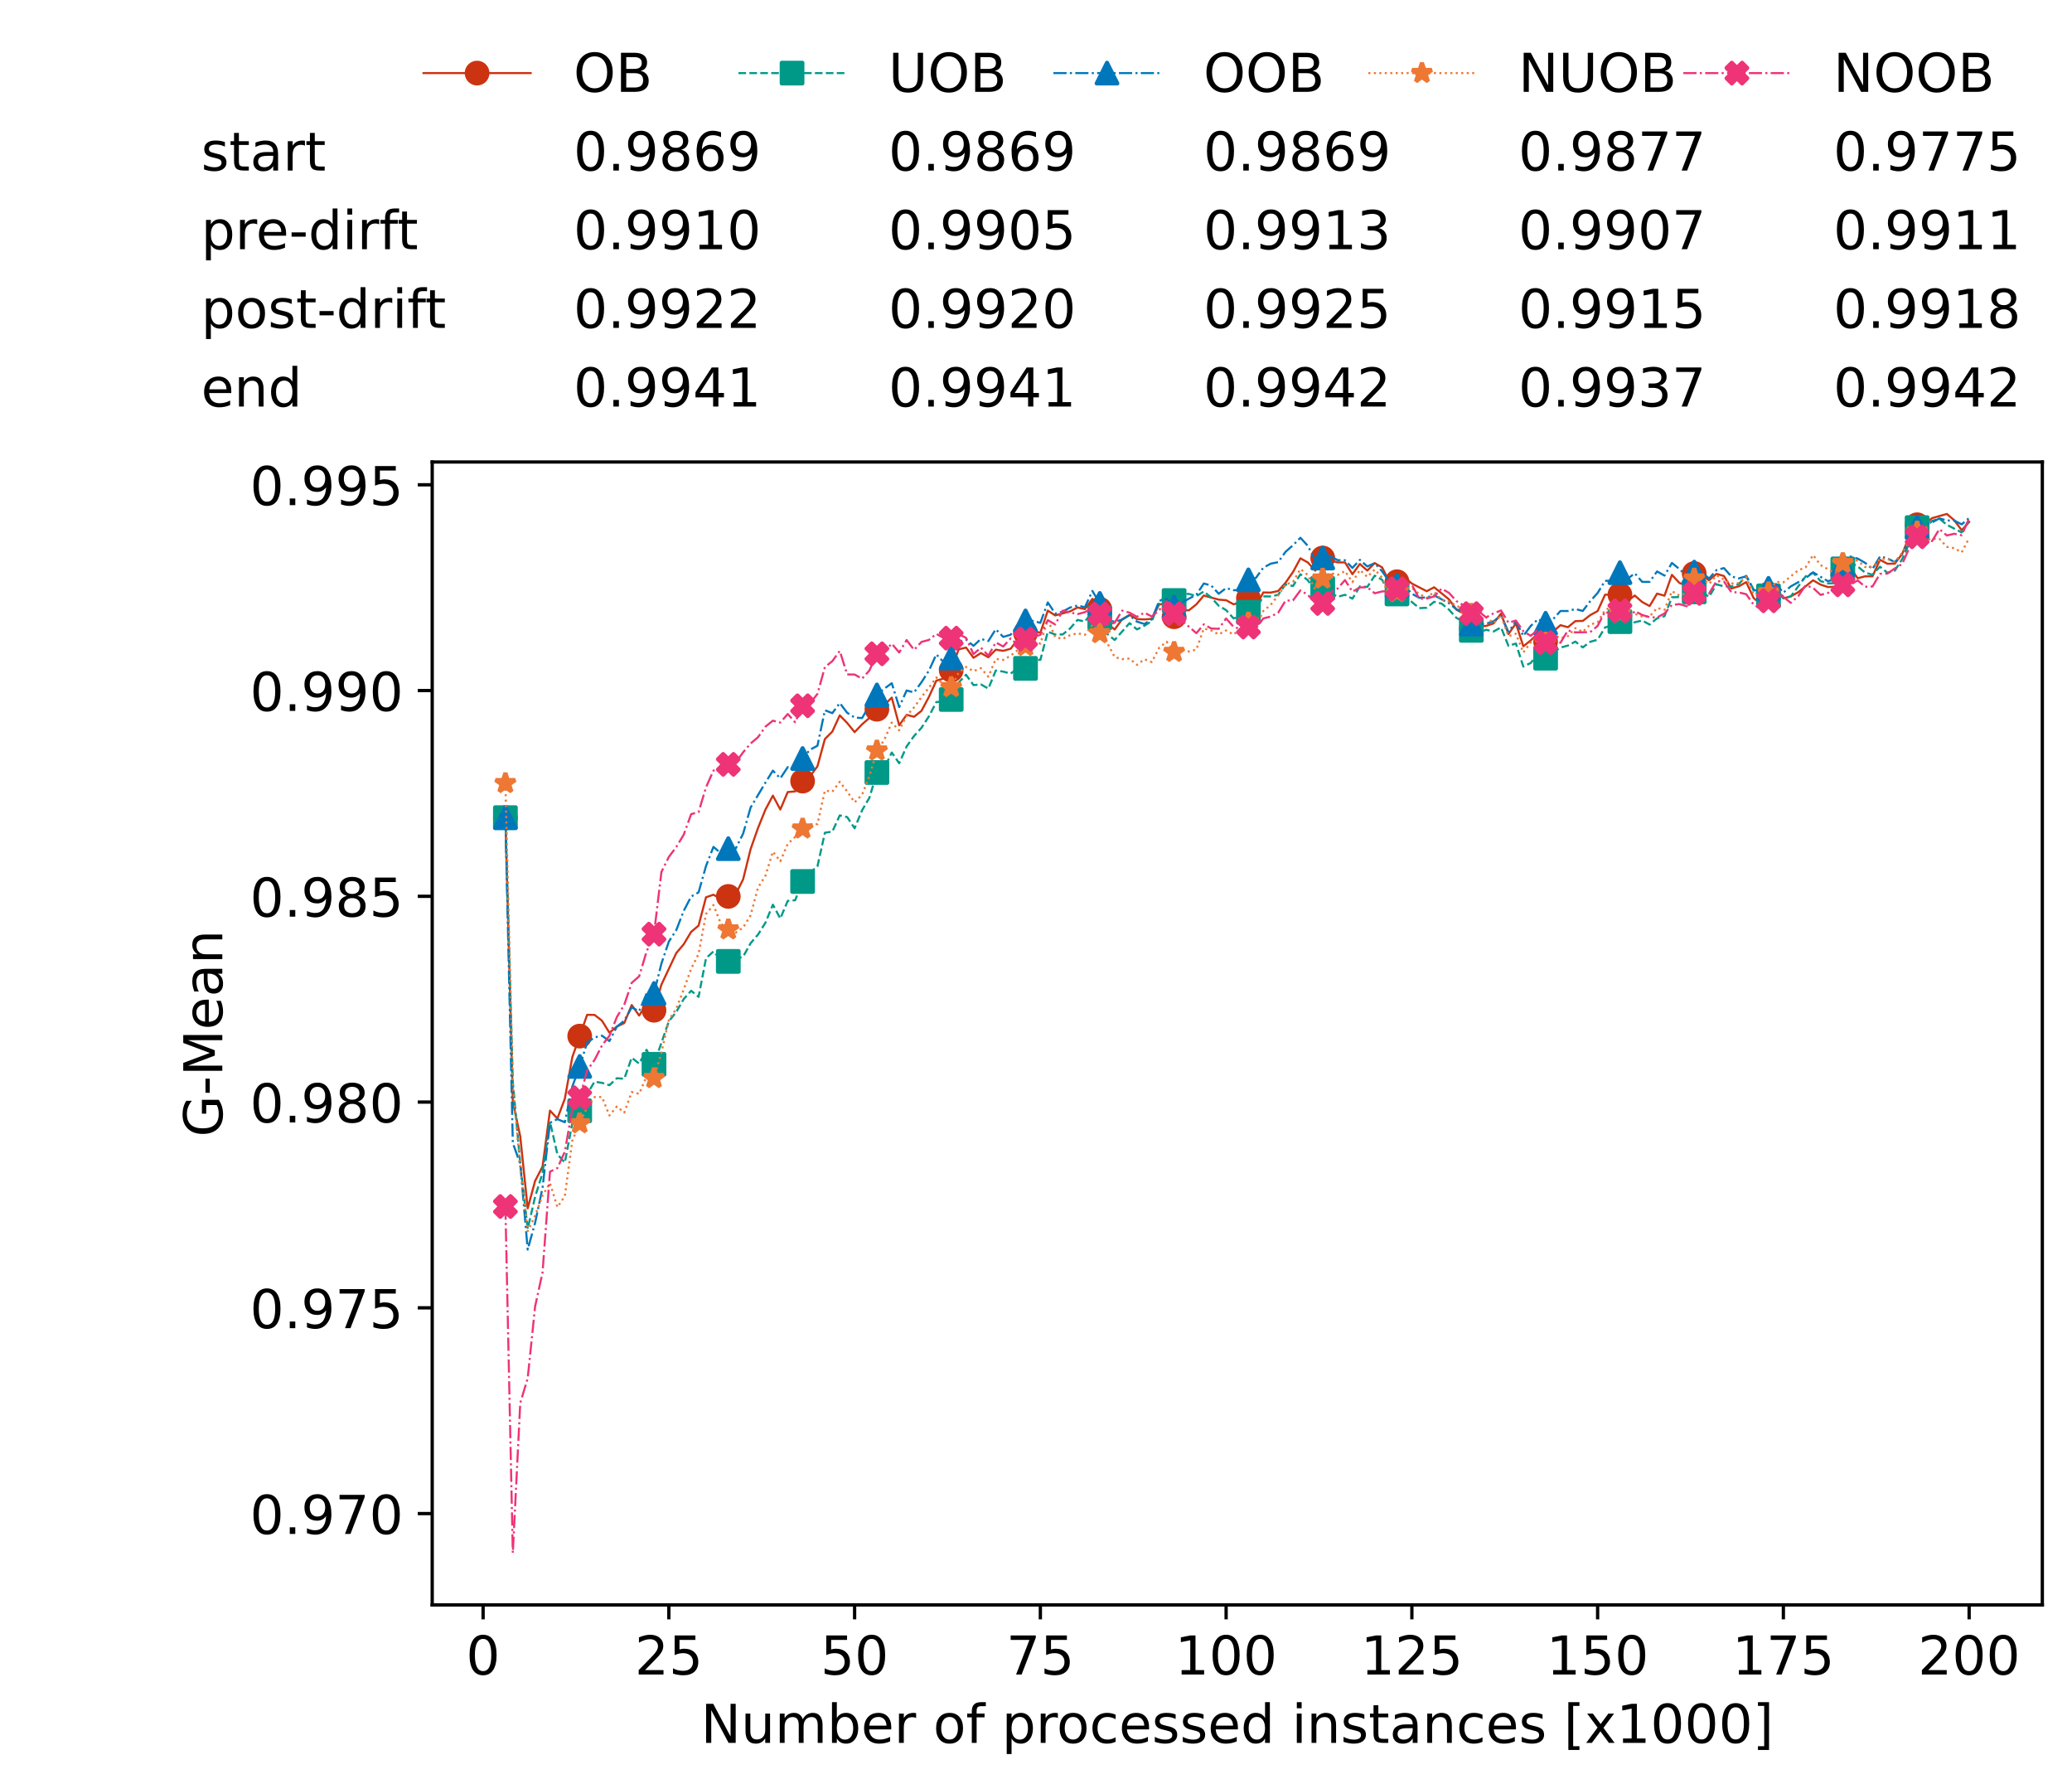 <?xml version="1.0" encoding="utf-8" standalone="no"?>
<!DOCTYPE svg PUBLIC "-//W3C//DTD SVG 1.1//EN"
  "http://www.w3.org/Graphics/SVG/1.1/DTD/svg11.dtd">
<!-- Created with matplotlib (https://matplotlib.org/) -->
<svg height="432.615pt" version="1.1" viewBox="0 0 502.65 432.615" width="502.65pt" xmlns="http://www.w3.org/2000/svg" xmlns:xlink="http://www.w3.org/1999/xlink">
 <defs>
  <style type="text/css">*{stroke-linecap:butt;stroke-linejoin:round;}</style>
 </defs>
 <g id="figure_1">
  <g id="patch_1">
   <path d="M 0 432.615 
L 502.65 432.615 
L 502.65 0 
L 0 0 
z
" style="fill:#ffffff;"/>
  </g>
  <g id="axes_1">
   <g id="patch_2">
    <path d="M 104.85 389.252 
L 495.45 389.252 
L 495.45 112.052 
L 104.85 112.052 
z
" style="fill:#ffffff;"/>
   </g>
   <g id="matplotlib.axis_1">
    <g id="xtick_1">
     <g id="line2d_1">
      <defs>
       <path d="M 0 0 
L 0 3.5 
" id="m9eb7dc76bf" style="stroke:#000000;stroke-width:0.8;"/>
      </defs>
      <g>
       <use style="stroke:#000000;stroke-width:0.8;" x="117.197" xlink:href="#m9eb7dc76bf" y="389.252"/>
      </g>
     </g>
     <g id="text_1">
      <!-- 0 -->
      <g transform="translate(113.061 406.13)scale(0.13 -0.13)">
       <defs>
        <path d="M 31.781 66.406 
Q 24.172 66.406 20.328 58.906 
Q 16.5 51.422 16.5 36.375 
Q 16.5 21.391 20.328 13.891 
Q 24.172 6.391 31.781 6.391 
Q 39.453 6.391 43.281 13.891 
Q 47.125 21.391 47.125 36.375 
Q 47.125 51.422 43.281 58.906 
Q 39.453 66.406 31.781 66.406 
z
M 31.781 74.219 
Q 44.047 74.219 50.516 64.516 
Q 56.984 54.828 56.984 36.375 
Q 56.984 17.969 50.516 8.266 
Q 44.047 -1.422 31.781 -1.422 
Q 19.531 -1.422 13.062 8.266 
Q 6.594 17.969 6.594 36.375 
Q 6.594 54.828 13.062 64.516 
Q 19.531 74.219 31.781 74.219 
z
" id="DejaVuSans-48"/>
       </defs>
       <use xlink:href="#DejaVuSans-48"/>
      </g>
     </g>
    </g>
    <g id="xtick_2">
     <g id="line2d_2">
      <g>
       <use style="stroke:#000000;stroke-width:0.8;" x="162.259" xlink:href="#m9eb7dc76bf" y="389.252"/>
      </g>
     </g>
     <g id="text_2">
      <!-- 25 -->
      <g transform="translate(153.988 406.13)scale(0.13 -0.13)">
       <defs>
        <path d="M 19.188 8.297 
L 53.609 8.297 
L 53.609 0 
L 7.328 0 
L 7.328 8.297 
Q 12.938 14.109 22.625 23.891 
Q 32.328 33.688 34.812 36.531 
Q 39.547 41.844 41.422 45.531 
Q 43.312 49.219 43.312 52.781 
Q 43.312 58.594 39.234 62.25 
Q 35.156 65.922 28.609 65.922 
Q 23.969 65.922 18.812 64.312 
Q 13.672 62.703 7.812 59.422 
L 7.812 69.391 
Q 13.766 71.781 18.938 73 
Q 24.125 74.219 28.422 74.219 
Q 39.75 74.219 46.484 68.547 
Q 53.219 62.891 53.219 53.422 
Q 53.219 48.922 51.531 44.891 
Q 49.859 40.875 45.406 35.406 
Q 44.188 33.984 37.641 27.219 
Q 31.109 20.453 19.188 8.297 
z
" id="DejaVuSans-50"/>
        <path d="M 10.797 72.906 
L 49.516 72.906 
L 49.516 64.594 
L 19.828 64.594 
L 19.828 46.734 
Q 21.969 47.469 24.109 47.828 
Q 26.266 48.188 28.422 48.188 
Q 40.625 48.188 47.75 41.5 
Q 54.891 34.812 54.891 23.391 
Q 54.891 11.625 47.562 5.094 
Q 40.234 -1.422 26.906 -1.422 
Q 22.312 -1.422 17.547 -0.641 
Q 12.797 0.141 7.719 1.703 
L 7.719 11.625 
Q 12.109 9.234 16.797 8.062 
Q 21.484 6.891 26.703 6.891 
Q 35.156 6.891 40.078 11.328 
Q 45.016 15.766 45.016 23.391 
Q 45.016 31 40.078 35.438 
Q 35.156 39.891 26.703 39.891 
Q 22.75 39.891 18.812 39.016 
Q 14.891 38.141 10.797 36.281 
z
" id="DejaVuSans-53"/>
       </defs>
       <use xlink:href="#DejaVuSans-50"/>
       <use x="63.623" xlink:href="#DejaVuSans-53"/>
      </g>
     </g>
    </g>
    <g id="xtick_3">
     <g id="line2d_3">
      <g>
       <use style="stroke:#000000;stroke-width:0.8;" x="207.322" xlink:href="#m9eb7dc76bf" y="389.252"/>
      </g>
     </g>
     <g id="text_3">
      <!-- 50 -->
      <g transform="translate(199.05 406.13)scale(0.13 -0.13)">
       <use xlink:href="#DejaVuSans-53"/>
       <use x="63.623" xlink:href="#DejaVuSans-48"/>
      </g>
     </g>
    </g>
    <g id="xtick_4">
     <g id="line2d_4">
      <g>
       <use style="stroke:#000000;stroke-width:0.8;" x="252.384" xlink:href="#m9eb7dc76bf" y="389.252"/>
      </g>
     </g>
     <g id="text_4">
      <!-- 75 -->
      <g transform="translate(244.113 406.13)scale(0.13 -0.13)">
       <defs>
        <path d="M 8.203 72.906 
L 55.078 72.906 
L 55.078 68.703 
L 28.609 0 
L 18.312 0 
L 43.219 64.594 
L 8.203 64.594 
z
" id="DejaVuSans-55"/>
       </defs>
       <use xlink:href="#DejaVuSans-55"/>
       <use x="63.623" xlink:href="#DejaVuSans-53"/>
      </g>
     </g>
    </g>
    <g id="xtick_5">
     <g id="line2d_5">
      <g>
       <use style="stroke:#000000;stroke-width:0.8;" x="297.446" xlink:href="#m9eb7dc76bf" y="389.252"/>
      </g>
     </g>
     <g id="text_5">
      <!-- 100 -->
      <g transform="translate(285.039 406.13)scale(0.13 -0.13)">
       <defs>
        <path d="M 12.406 8.297 
L 28.516 8.297 
L 28.516 63.922 
L 10.984 60.406 
L 10.984 69.391 
L 28.422 72.906 
L 38.281 72.906 
L 38.281 8.297 
L 54.391 8.297 
L 54.391 0 
L 12.406 0 
z
" id="DejaVuSans-49"/>
       </defs>
       <use xlink:href="#DejaVuSans-49"/>
       <use x="63.623" xlink:href="#DejaVuSans-48"/>
       <use x="127.246" xlink:href="#DejaVuSans-48"/>
      </g>
     </g>
    </g>
    <g id="xtick_6">
     <g id="line2d_6">
      <g>
       <use style="stroke:#000000;stroke-width:0.8;" x="342.509" xlink:href="#m9eb7dc76bf" y="389.252"/>
      </g>
     </g>
     <g id="text_6">
      <!-- 125 -->
      <g transform="translate(330.102 406.13)scale(0.13 -0.13)">
       <use xlink:href="#DejaVuSans-49"/>
       <use x="63.623" xlink:href="#DejaVuSans-50"/>
       <use x="127.246" xlink:href="#DejaVuSans-53"/>
      </g>
     </g>
    </g>
    <g id="xtick_7">
     <g id="line2d_7">
      <g>
       <use style="stroke:#000000;stroke-width:0.8;" x="387.571" xlink:href="#m9eb7dc76bf" y="389.252"/>
      </g>
     </g>
     <g id="text_7">
      <!-- 150 -->
      <g transform="translate(375.164 406.13)scale(0.13 -0.13)">
       <use xlink:href="#DejaVuSans-49"/>
       <use x="63.623" xlink:href="#DejaVuSans-53"/>
       <use x="127.246" xlink:href="#DejaVuSans-48"/>
      </g>
     </g>
    </g>
    <g id="xtick_8">
     <g id="line2d_8">
      <g>
       <use style="stroke:#000000;stroke-width:0.8;" x="432.633" xlink:href="#m9eb7dc76bf" y="389.252"/>
      </g>
     </g>
     <g id="text_8">
      <!-- 175 -->
      <g transform="translate(420.226 406.13)scale(0.13 -0.13)">
       <use xlink:href="#DejaVuSans-49"/>
       <use x="63.623" xlink:href="#DejaVuSans-55"/>
       <use x="127.246" xlink:href="#DejaVuSans-53"/>
      </g>
     </g>
    </g>
    <g id="xtick_9">
     <g id="line2d_9">
      <g>
       <use style="stroke:#000000;stroke-width:0.8;" x="477.695" xlink:href="#m9eb7dc76bf" y="389.252"/>
      </g>
     </g>
     <g id="text_9">
      <!-- 200 -->
      <g transform="translate(465.289 406.13)scale(0.13 -0.13)">
       <use xlink:href="#DejaVuSans-50"/>
       <use x="63.623" xlink:href="#DejaVuSans-48"/>
       <use x="127.246" xlink:href="#DejaVuSans-48"/>
      </g>
     </g>
    </g>
    <g id="text_10">
     <!-- Number of processed instances [x1000] -->
     <g transform="translate(170.025 422.711)scale(0.13 -0.13)">
      <defs>
       <path d="M 9.812 72.906 
L 23.094 72.906 
L 55.422 11.922 
L 55.422 72.906 
L 64.984 72.906 
L 64.984 0 
L 51.703 0 
L 19.391 60.984 
L 19.391 0 
L 9.812 0 
z
" id="DejaVuSans-78"/>
       <path d="M 8.5 21.578 
L 8.5 54.688 
L 17.484 54.688 
L 17.484 21.922 
Q 17.484 14.156 20.5 10.266 
Q 23.531 6.391 29.594 6.391 
Q 36.859 6.391 41.078 11.031 
Q 45.312 15.672 45.312 23.688 
L 45.312 54.688 
L 54.297 54.688 
L 54.297 0 
L 45.312 0 
L 45.312 8.406 
Q 42.047 3.422 37.719 1 
Q 33.406 -1.422 27.688 -1.422 
Q 18.266 -1.422 13.375 4.438 
Q 8.5 10.297 8.5 21.578 
z
M 31.109 56 
z
" id="DejaVuSans-117"/>
       <path d="M 52 44.188 
Q 55.375 50.25 60.062 53.125 
Q 64.75 56 71.094 56 
Q 79.641 56 84.281 50.016 
Q 88.922 44.047 88.922 33.016 
L 88.922 0 
L 79.891 0 
L 79.891 32.719 
Q 79.891 40.578 77.094 44.375 
Q 74.312 48.188 68.609 48.188 
Q 61.625 48.188 57.562 43.547 
Q 53.516 38.922 53.516 30.906 
L 53.516 0 
L 44.484 0 
L 44.484 32.719 
Q 44.484 40.625 41.703 44.406 
Q 38.922 48.188 33.109 48.188 
Q 26.219 48.188 22.156 43.531 
Q 18.109 38.875 18.109 30.906 
L 18.109 0 
L 9.078 0 
L 9.078 54.688 
L 18.109 54.688 
L 18.109 46.188 
Q 21.188 51.219 25.484 53.609 
Q 29.781 56 35.688 56 
Q 41.656 56 45.828 52.969 
Q 50 49.953 52 44.188 
z
" id="DejaVuSans-109"/>
       <path d="M 48.688 27.297 
Q 48.688 37.203 44.609 42.844 
Q 40.531 48.484 33.406 48.484 
Q 26.266 48.484 22.188 42.844 
Q 18.109 37.203 18.109 27.297 
Q 18.109 17.391 22.188 11.75 
Q 26.266 6.109 33.406 6.109 
Q 40.531 6.109 44.609 11.75 
Q 48.688 17.391 48.688 27.297 
z
M 18.109 46.391 
Q 20.953 51.266 25.266 53.625 
Q 29.594 56 35.594 56 
Q 45.562 56 51.781 48.094 
Q 58.016 40.188 58.016 27.297 
Q 58.016 14.406 51.781 6.484 
Q 45.562 -1.422 35.594 -1.422 
Q 29.594 -1.422 25.266 0.953 
Q 20.953 3.328 18.109 8.203 
L 18.109 0 
L 9.078 0 
L 9.078 75.984 
L 18.109 75.984 
z
" id="DejaVuSans-98"/>
       <path d="M 56.203 29.594 
L 56.203 25.203 
L 14.891 25.203 
Q 15.484 15.922 20.484 11.062 
Q 25.484 6.203 34.422 6.203 
Q 39.594 6.203 44.453 7.469 
Q 49.312 8.734 54.109 11.281 
L 54.109 2.781 
Q 49.266 0.734 44.188 -0.344 
Q 39.109 -1.422 33.891 -1.422 
Q 20.797 -1.422 13.156 6.188 
Q 5.516 13.812 5.516 26.812 
Q 5.516 40.234 12.766 48.109 
Q 20.016 56 32.328 56 
Q 43.359 56 49.781 48.891 
Q 56.203 41.797 56.203 29.594 
z
M 47.219 32.234 
Q 47.125 39.594 43.094 43.984 
Q 39.062 48.391 32.422 48.391 
Q 24.906 48.391 20.391 44.141 
Q 15.875 39.891 15.188 32.172 
z
" id="DejaVuSans-101"/>
       <path d="M 41.109 46.297 
Q 39.594 47.172 37.812 47.578 
Q 36.031 48 33.891 48 
Q 26.266 48 22.188 43.047 
Q 18.109 38.094 18.109 28.812 
L 18.109 0 
L 9.078 0 
L 9.078 54.688 
L 18.109 54.688 
L 18.109 46.188 
Q 20.953 51.172 25.484 53.578 
Q 30.031 56 36.531 56 
Q 37.453 56 38.578 55.875 
Q 39.703 55.766 41.062 55.516 
z
" id="DejaVuSans-114"/>
       <path id="DejaVuSans-32"/>
       <path d="M 30.609 48.391 
Q 23.391 48.391 19.188 42.75 
Q 14.984 37.109 14.984 27.297 
Q 14.984 17.484 19.156 11.844 
Q 23.344 6.203 30.609 6.203 
Q 37.797 6.203 41.984 11.859 
Q 46.188 17.531 46.188 27.297 
Q 46.188 37.016 41.984 42.703 
Q 37.797 48.391 30.609 48.391 
z
M 30.609 56 
Q 42.328 56 49.016 48.375 
Q 55.719 40.766 55.719 27.297 
Q 55.719 13.875 49.016 6.219 
Q 42.328 -1.422 30.609 -1.422 
Q 18.844 -1.422 12.172 6.219 
Q 5.516 13.875 5.516 27.297 
Q 5.516 40.766 12.172 48.375 
Q 18.844 56 30.609 56 
z
" id="DejaVuSans-111"/>
       <path d="M 37.109 75.984 
L 37.109 68.5 
L 28.516 68.5 
Q 23.688 68.5 21.797 66.547 
Q 19.922 64.594 19.922 59.516 
L 19.922 54.688 
L 34.719 54.688 
L 34.719 47.703 
L 19.922 47.703 
L 19.922 0 
L 10.891 0 
L 10.891 47.703 
L 2.297 47.703 
L 2.297 54.688 
L 10.891 54.688 
L 10.891 58.5 
Q 10.891 67.625 15.141 71.797 
Q 19.391 75.984 28.609 75.984 
z
" id="DejaVuSans-102"/>
       <path d="M 18.109 8.203 
L 18.109 -20.797 
L 9.078 -20.797 
L 9.078 54.688 
L 18.109 54.688 
L 18.109 46.391 
Q 20.953 51.266 25.266 53.625 
Q 29.594 56 35.594 56 
Q 45.562 56 51.781 48.094 
Q 58.016 40.188 58.016 27.297 
Q 58.016 14.406 51.781 6.484 
Q 45.562 -1.422 35.594 -1.422 
Q 29.594 -1.422 25.266 0.953 
Q 20.953 3.328 18.109 8.203 
z
M 48.688 27.297 
Q 48.688 37.203 44.609 42.844 
Q 40.531 48.484 33.406 48.484 
Q 26.266 48.484 22.188 42.844 
Q 18.109 37.203 18.109 27.297 
Q 18.109 17.391 22.188 11.75 
Q 26.266 6.109 33.406 6.109 
Q 40.531 6.109 44.609 11.75 
Q 48.688 17.391 48.688 27.297 
z
" id="DejaVuSans-112"/>
       <path d="M 48.781 52.594 
L 48.781 44.188 
Q 44.969 46.297 41.141 47.344 
Q 37.312 48.391 33.406 48.391 
Q 24.656 48.391 19.812 42.844 
Q 14.984 37.312 14.984 27.297 
Q 14.984 17.281 19.812 11.734 
Q 24.656 6.203 33.406 6.203 
Q 37.312 6.203 41.141 7.25 
Q 44.969 8.297 48.781 10.406 
L 48.781 2.094 
Q 45.016 0.344 40.984 -0.531 
Q 36.969 -1.422 32.422 -1.422 
Q 20.062 -1.422 12.781 6.344 
Q 5.516 14.109 5.516 27.297 
Q 5.516 40.672 12.859 48.328 
Q 20.219 56 33.016 56 
Q 37.156 56 41.109 55.141 
Q 45.062 54.297 48.781 52.594 
z
" id="DejaVuSans-99"/>
       <path d="M 44.281 53.078 
L 44.281 44.578 
Q 40.484 46.531 36.375 47.5 
Q 32.281 48.484 27.875 48.484 
Q 21.188 48.484 17.844 46.438 
Q 14.5 44.391 14.5 40.281 
Q 14.5 37.156 16.891 35.375 
Q 19.281 33.594 26.516 31.984 
L 29.594 31.297 
Q 39.156 29.25 43.188 25.516 
Q 47.219 21.781 47.219 15.094 
Q 47.219 7.469 41.188 3.016 
Q 35.156 -1.422 24.609 -1.422 
Q 20.219 -1.422 15.453 -0.562 
Q 10.688 0.297 5.422 2 
L 5.422 11.281 
Q 10.406 8.688 15.234 7.391 
Q 20.062 6.109 24.812 6.109 
Q 31.156 6.109 34.562 8.281 
Q 37.984 10.453 37.984 14.406 
Q 37.984 18.062 35.516 20.016 
Q 33.062 21.969 24.703 23.781 
L 21.578 24.516 
Q 13.234 26.266 9.516 29.906 
Q 5.812 33.547 5.812 39.891 
Q 5.812 47.609 11.281 51.797 
Q 16.75 56 26.812 56 
Q 31.781 56 36.172 55.266 
Q 40.578 54.547 44.281 53.078 
z
" id="DejaVuSans-115"/>
       <path d="M 45.406 46.391 
L 45.406 75.984 
L 54.391 75.984 
L 54.391 0 
L 45.406 0 
L 45.406 8.203 
Q 42.578 3.328 38.25 0.953 
Q 33.938 -1.422 27.875 -1.422 
Q 17.969 -1.422 11.734 6.484 
Q 5.516 14.406 5.516 27.297 
Q 5.516 40.188 11.734 48.094 
Q 17.969 56 27.875 56 
Q 33.938 56 38.25 53.625 
Q 42.578 51.266 45.406 46.391 
z
M 14.797 27.297 
Q 14.797 17.391 18.875 11.75 
Q 22.953 6.109 30.078 6.109 
Q 37.203 6.109 41.297 11.75 
Q 45.406 17.391 45.406 27.297 
Q 45.406 37.203 41.297 42.844 
Q 37.203 48.484 30.078 48.484 
Q 22.953 48.484 18.875 42.844 
Q 14.797 37.203 14.797 27.297 
z
" id="DejaVuSans-100"/>
       <path d="M 9.422 54.688 
L 18.406 54.688 
L 18.406 0 
L 9.422 0 
z
M 9.422 75.984 
L 18.406 75.984 
L 18.406 64.594 
L 9.422 64.594 
z
" id="DejaVuSans-105"/>
       <path d="M 54.891 33.016 
L 54.891 0 
L 45.906 0 
L 45.906 32.719 
Q 45.906 40.484 42.875 44.328 
Q 39.844 48.188 33.797 48.188 
Q 26.516 48.188 22.312 43.547 
Q 18.109 38.922 18.109 30.906 
L 18.109 0 
L 9.078 0 
L 9.078 54.688 
L 18.109 54.688 
L 18.109 46.188 
Q 21.344 51.125 25.703 53.562 
Q 30.078 56 35.797 56 
Q 45.219 56 50.047 50.172 
Q 54.891 44.344 54.891 33.016 
z
" id="DejaVuSans-110"/>
       <path d="M 18.312 70.219 
L 18.312 54.688 
L 36.812 54.688 
L 36.812 47.703 
L 18.312 47.703 
L 18.312 18.016 
Q 18.312 11.328 20.141 9.422 
Q 21.969 7.516 27.594 7.516 
L 36.812 7.516 
L 36.812 0 
L 27.594 0 
Q 17.188 0 13.234 3.875 
Q 9.281 7.766 9.281 18.016 
L 9.281 47.703 
L 2.688 47.703 
L 2.688 54.688 
L 9.281 54.688 
L 9.281 70.219 
z
" id="DejaVuSans-116"/>
       <path d="M 34.281 27.484 
Q 23.391 27.484 19.188 25 
Q 14.984 22.516 14.984 16.5 
Q 14.984 11.719 18.141 8.906 
Q 21.297 6.109 26.703 6.109 
Q 34.188 6.109 38.703 11.406 
Q 43.219 16.703 43.219 25.484 
L 43.219 27.484 
z
M 52.203 31.203 
L 52.203 0 
L 43.219 0 
L 43.219 8.297 
Q 40.141 3.328 35.547 0.953 
Q 30.953 -1.422 24.312 -1.422 
Q 15.922 -1.422 10.953 3.297 
Q 6 8.016 6 15.922 
Q 6 25.141 12.172 29.828 
Q 18.359 34.516 30.609 34.516 
L 43.219 34.516 
L 43.219 35.406 
Q 43.219 41.609 39.141 45 
Q 35.062 48.391 27.688 48.391 
Q 23 48.391 18.547 47.266 
Q 14.109 46.141 10.016 43.891 
L 10.016 52.203 
Q 14.938 54.109 19.578 55.047 
Q 24.219 56 28.609 56 
Q 40.484 56 46.344 49.844 
Q 52.203 43.703 52.203 31.203 
z
" id="DejaVuSans-97"/>
       <path d="M 8.594 75.984 
L 29.297 75.984 
L 29.297 69 
L 17.578 69 
L 17.578 -6.203 
L 29.297 -6.203 
L 29.297 -13.188 
L 8.594 -13.188 
z
" id="DejaVuSans-91"/>
       <path d="M 54.891 54.688 
L 35.109 28.078 
L 55.906 0 
L 45.312 0 
L 29.391 21.484 
L 13.484 0 
L 2.875 0 
L 24.125 28.609 
L 4.688 54.688 
L 15.281 54.688 
L 29.781 35.203 
L 44.281 54.688 
z
" id="DejaVuSans-120"/>
       <path d="M 30.422 75.984 
L 30.422 -13.188 
L 9.719 -13.188 
L 9.719 -6.203 
L 21.391 -6.203 
L 21.391 69 
L 9.719 69 
L 9.719 75.984 
z
" id="DejaVuSans-93"/>
      </defs>
      <use xlink:href="#DejaVuSans-78"/>
      <use x="74.805" xlink:href="#DejaVuSans-117"/>
      <use x="138.184" xlink:href="#DejaVuSans-109"/>
      <use x="235.596" xlink:href="#DejaVuSans-98"/>
      <use x="299.072" xlink:href="#DejaVuSans-101"/>
      <use x="360.596" xlink:href="#DejaVuSans-114"/>
      <use x="401.709" xlink:href="#DejaVuSans-32"/>
      <use x="433.496" xlink:href="#DejaVuSans-111"/>
      <use x="494.678" xlink:href="#DejaVuSans-102"/>
      <use x="529.883" xlink:href="#DejaVuSans-32"/>
      <use x="561.67" xlink:href="#DejaVuSans-112"/>
      <use x="625.146" xlink:href="#DejaVuSans-114"/>
      <use x="664.01" xlink:href="#DejaVuSans-111"/>
      <use x="725.191" xlink:href="#DejaVuSans-99"/>
      <use x="780.172" xlink:href="#DejaVuSans-101"/>
      <use x="841.695" xlink:href="#DejaVuSans-115"/>
      <use x="893.795" xlink:href="#DejaVuSans-115"/>
      <use x="945.895" xlink:href="#DejaVuSans-101"/>
      <use x="1007.418" xlink:href="#DejaVuSans-100"/>
      <use x="1070.895" xlink:href="#DejaVuSans-32"/>
      <use x="1102.682" xlink:href="#DejaVuSans-105"/>
      <use x="1130.465" xlink:href="#DejaVuSans-110"/>
      <use x="1193.844" xlink:href="#DejaVuSans-115"/>
      <use x="1245.943" xlink:href="#DejaVuSans-116"/>
      <use x="1285.152" xlink:href="#DejaVuSans-97"/>
      <use x="1346.432" xlink:href="#DejaVuSans-110"/>
      <use x="1409.811" xlink:href="#DejaVuSans-99"/>
      <use x="1464.791" xlink:href="#DejaVuSans-101"/>
      <use x="1526.314" xlink:href="#DejaVuSans-115"/>
      <use x="1578.414" xlink:href="#DejaVuSans-32"/>
      <use x="1610.201" xlink:href="#DejaVuSans-91"/>
      <use x="1649.215" xlink:href="#DejaVuSans-120"/>
      <use x="1708.395" xlink:href="#DejaVuSans-49"/>
      <use x="1772.018" xlink:href="#DejaVuSans-48"/>
      <use x="1835.641" xlink:href="#DejaVuSans-48"/>
      <use x="1899.264" xlink:href="#DejaVuSans-48"/>
      <use x="1962.887" xlink:href="#DejaVuSans-93"/>
     </g>
    </g>
   </g>
   <g id="matplotlib.axis_2">
    <g id="ytick_1">
     <g id="line2d_10">
      <defs>
       <path d="M 0 0 
L -3.5 0 
" id="m22ab57beec" style="stroke:#000000;stroke-width:0.8;"/>
      </defs>
      <g>
       <use style="stroke:#000000;stroke-width:0.8;" x="104.85" xlink:href="#m22ab57beec" y="367.093"/>
      </g>
     </g>
     <g id="text_11">
      <!-- 0.970 -->
      <g transform="translate(60.633 372.032)scale(0.13 -0.13)">
       <defs>
        <path d="M 10.688 12.406 
L 21 12.406 
L 21 0 
L 10.688 0 
z
" id="DejaVuSans-46"/>
        <path d="M 10.984 1.516 
L 10.984 10.5 
Q 14.703 8.734 18.5 7.812 
Q 22.312 6.891 25.984 6.891 
Q 35.75 6.891 40.891 13.453 
Q 46.047 20.016 46.781 33.406 
Q 43.953 29.203 39.594 26.953 
Q 35.25 24.703 29.984 24.703 
Q 19.047 24.703 12.672 31.312 
Q 6.297 37.938 6.297 49.422 
Q 6.297 60.641 12.938 67.422 
Q 19.578 74.219 30.609 74.219 
Q 43.266 74.219 49.922 64.516 
Q 56.594 54.828 56.594 36.375 
Q 56.594 19.141 48.406 8.859 
Q 40.234 -1.422 26.422 -1.422 
Q 22.703 -1.422 18.891 -0.688 
Q 15.094 0.047 10.984 1.516 
z
M 30.609 32.422 
Q 37.25 32.422 41.125 36.953 
Q 45.016 41.5 45.016 49.422 
Q 45.016 57.281 41.125 61.844 
Q 37.25 66.406 30.609 66.406 
Q 23.969 66.406 20.094 61.844 
Q 16.219 57.281 16.219 49.422 
Q 16.219 41.5 20.094 36.953 
Q 23.969 32.422 30.609 32.422 
z
" id="DejaVuSans-57"/>
       </defs>
       <use xlink:href="#DejaVuSans-48"/>
       <use x="63.623" xlink:href="#DejaVuSans-46"/>
       <use x="95.41" xlink:href="#DejaVuSans-57"/>
       <use x="159.033" xlink:href="#DejaVuSans-55"/>
       <use x="222.656" xlink:href="#DejaVuSans-48"/>
      </g>
     </g>
    </g>
    <g id="ytick_2">
     <g id="line2d_11">
      <g>
       <use style="stroke:#000000;stroke-width:0.8;" x="104.85" xlink:href="#m22ab57beec" y="317.19"/>
      </g>
     </g>
     <g id="text_12">
      <!-- 0.975 -->
      <g transform="translate(60.633 322.129)scale(0.13 -0.13)">
       <use xlink:href="#DejaVuSans-48"/>
       <use x="63.623" xlink:href="#DejaVuSans-46"/>
       <use x="95.41" xlink:href="#DejaVuSans-57"/>
       <use x="159.033" xlink:href="#DejaVuSans-55"/>
       <use x="222.656" xlink:href="#DejaVuSans-53"/>
      </g>
     </g>
    </g>
    <g id="ytick_3">
     <g id="line2d_12">
      <g>
       <use style="stroke:#000000;stroke-width:0.8;" x="104.85" xlink:href="#m22ab57beec" y="267.286"/>
      </g>
     </g>
     <g id="text_13">
      <!-- 0.980 -->
      <g transform="translate(60.633 272.225)scale(0.13 -0.13)">
       <defs>
        <path d="M 31.781 34.625 
Q 24.75 34.625 20.719 30.859 
Q 16.703 27.094 16.703 20.516 
Q 16.703 13.922 20.719 10.156 
Q 24.75 6.391 31.781 6.391 
Q 38.812 6.391 42.859 10.172 
Q 46.922 13.969 46.922 20.516 
Q 46.922 27.094 42.891 30.859 
Q 38.875 34.625 31.781 34.625 
z
M 21.922 38.812 
Q 15.578 40.375 12.031 44.719 
Q 8.5 49.078 8.5 55.328 
Q 8.5 64.062 14.719 69.141 
Q 20.953 74.219 31.781 74.219 
Q 42.672 74.219 48.875 69.141 
Q 55.078 64.062 55.078 55.328 
Q 55.078 49.078 51.531 44.719 
Q 48 40.375 41.703 38.812 
Q 48.828 37.156 52.797 32.312 
Q 56.781 27.484 56.781 20.516 
Q 56.781 9.906 50.312 4.234 
Q 43.844 -1.422 31.781 -1.422 
Q 19.734 -1.422 13.25 4.234 
Q 6.781 9.906 6.781 20.516 
Q 6.781 27.484 10.781 32.312 
Q 14.797 37.156 21.922 38.812 
z
M 18.312 54.391 
Q 18.312 48.734 21.844 45.562 
Q 25.391 42.391 31.781 42.391 
Q 38.141 42.391 41.719 45.562 
Q 45.312 48.734 45.312 54.391 
Q 45.312 60.062 41.719 63.234 
Q 38.141 66.406 31.781 66.406 
Q 25.391 66.406 21.844 63.234 
Q 18.312 60.062 18.312 54.391 
z
" id="DejaVuSans-56"/>
       </defs>
       <use xlink:href="#DejaVuSans-48"/>
       <use x="63.623" xlink:href="#DejaVuSans-46"/>
       <use x="95.41" xlink:href="#DejaVuSans-57"/>
       <use x="159.033" xlink:href="#DejaVuSans-56"/>
       <use x="222.656" xlink:href="#DejaVuSans-48"/>
      </g>
     </g>
    </g>
    <g id="ytick_4">
     <g id="line2d_13">
      <g>
       <use style="stroke:#000000;stroke-width:0.8;" x="104.85" xlink:href="#m22ab57beec" y="217.383"/>
      </g>
     </g>
     <g id="text_14">
      <!-- 0.985 -->
      <g transform="translate(60.633 222.322)scale(0.13 -0.13)">
       <use xlink:href="#DejaVuSans-48"/>
       <use x="63.623" xlink:href="#DejaVuSans-46"/>
       <use x="95.41" xlink:href="#DejaVuSans-57"/>
       <use x="159.033" xlink:href="#DejaVuSans-56"/>
       <use x="222.656" xlink:href="#DejaVuSans-53"/>
      </g>
     </g>
    </g>
    <g id="ytick_5">
     <g id="line2d_14">
      <g>
       <use style="stroke:#000000;stroke-width:0.8;" x="104.85" xlink:href="#m22ab57beec" y="167.479"/>
      </g>
     </g>
     <g id="text_15">
      <!-- 0.990 -->
      <g transform="translate(60.633 172.418)scale(0.13 -0.13)">
       <use xlink:href="#DejaVuSans-48"/>
       <use x="63.623" xlink:href="#DejaVuSans-46"/>
       <use x="95.41" xlink:href="#DejaVuSans-57"/>
       <use x="159.033" xlink:href="#DejaVuSans-57"/>
       <use x="222.656" xlink:href="#DejaVuSans-48"/>
      </g>
     </g>
    </g>
    <g id="ytick_6">
     <g id="line2d_15">
      <g>
       <use style="stroke:#000000;stroke-width:0.8;" x="104.85" xlink:href="#m22ab57beec" y="117.576"/>
      </g>
     </g>
     <g id="text_16">
      <!-- 0.995 -->
      <g transform="translate(60.633 122.515)scale(0.13 -0.13)">
       <use xlink:href="#DejaVuSans-48"/>
       <use x="63.623" xlink:href="#DejaVuSans-46"/>
       <use x="95.41" xlink:href="#DejaVuSans-57"/>
       <use x="159.033" xlink:href="#DejaVuSans-57"/>
       <use x="222.656" xlink:href="#DejaVuSans-53"/>
      </g>
     </g>
    </g>
    <g id="text_17">
     <!-- G-Mean -->
     <g transform="translate(53.93 275.744)rotate(-90)scale(0.13 -0.13)">
      <defs>
       <path d="M 59.516 10.406 
L 59.516 29.984 
L 43.406 29.984 
L 43.406 38.094 
L 69.281 38.094 
L 69.281 6.781 
Q 63.578 2.734 56.688 0.656 
Q 49.812 -1.422 42 -1.422 
Q 24.906 -1.422 15.25 8.562 
Q 5.609 18.562 5.609 36.375 
Q 5.609 54.25 15.25 64.234 
Q 24.906 74.219 42 74.219 
Q 49.125 74.219 55.547 72.453 
Q 61.969 70.703 67.391 67.281 
L 67.391 56.781 
Q 61.922 61.422 55.766 63.766 
Q 49.609 66.109 42.828 66.109 
Q 29.438 66.109 22.719 58.641 
Q 16.016 51.172 16.016 36.375 
Q 16.016 21.625 22.719 14.156 
Q 29.438 6.688 42.828 6.688 
Q 48.047 6.688 52.141 7.594 
Q 56.25 8.5 59.516 10.406 
z
" id="DejaVuSans-71"/>
       <path d="M 4.891 31.391 
L 31.203 31.391 
L 31.203 23.391 
L 4.891 23.391 
z
" id="DejaVuSans-45"/>
       <path d="M 9.812 72.906 
L 24.516 72.906 
L 43.109 23.297 
L 61.812 72.906 
L 76.516 72.906 
L 76.516 0 
L 66.891 0 
L 66.891 64.016 
L 48.094 14.016 
L 38.188 14.016 
L 19.391 64.016 
L 19.391 0 
L 9.812 0 
z
" id="DejaVuSans-77"/>
      </defs>
      <use xlink:href="#DejaVuSans-71"/>
      <use x="77.49" xlink:href="#DejaVuSans-45"/>
      <use x="113.574" xlink:href="#DejaVuSans-77"/>
      <use x="199.854" xlink:href="#DejaVuSans-101"/>
      <use x="261.377" xlink:href="#DejaVuSans-97"/>
      <use x="322.656" xlink:href="#DejaVuSans-110"/>
     </g>
    </g>
   </g>
   <g id="line2d_16"/>
   <g id="line2d_17"/>
   <g id="line2d_18"/>
   <g id="line2d_19"/>
   <g id="line2d_20"/>
   <g id="line2d_21">
    <path clip-path="url(#p3b2cd25d47)" d="M 122.605 198.308 
L 124.407 267.234 
L 126.21 275.626 
L 128.012 293.067 
L 129.815 286.41 
L 131.617 282.927 
L 133.419 269.356 
L 135.222 271.276 
L 137.024 266.488 
L 138.827 256.431 
L 142.432 246.127 
L 144.234 246.147 
L 146.037 247.554 
L 147.839 250.465 
L 149.642 248.98 
L 151.444 248.119 
L 153.247 243.748 
L 155.049 246.309 
L 156.852 243.535 
L 158.654 245.021 
L 160.457 238.795 
L 164.062 231.151 
L 165.864 229.008 
L 167.667 226.011 
L 169.469 224.48 
L 171.272 217.623 
L 173.074 216.999 
L 174.877 218.021 
L 178.482 216.881 
L 180.284 213.25 
L 182.087 205.949 
L 183.889 200.817 
L 185.692 196.35 
L 187.494 192.969 
L 189.297 196.331 
L 191.099 192.097 
L 192.902 191.939 
L 194.704 189.438 
L 196.507 188.289 
L 198.309 185.847 
L 200.112 179.237 
L 201.914 177.435 
L 203.717 173.501 
L 205.519 175.347 
L 207.322 177.565 
L 209.124 175.682 
L 210.927 174.094 
L 212.729 172.013 
L 214.532 170.97 
L 216.334 169.191 
L 218.137 175.91 
L 219.939 173.369 
L 221.742 173.843 
L 223.544 172.402 
L 225.347 169.025 
L 227.149 165.084 
L 228.952 164.561 
L 230.754 162.53 
L 232.557 157.488 
L 234.359 157.054 
L 236.162 159.537 
L 237.964 158.381 
L 239.767 159.412 
L 241.569 157.567 
L 243.372 157.849 
L 245.174 157.348 
L 246.976 154.965 
L 248.779 153.54 
L 250.581 153.023 
L 252.384 153.471 
L 254.186 148.098 
L 255.989 149.264 
L 259.594 148.28 
L 261.396 147.335 
L 263.199 147.733 
L 265.001 145.246 
L 266.804 147.765 
L 268.606 151.196 
L 270.409 152.671 
L 272.211 150.201 
L 274.014 149.138 
L 275.816 150.151 
L 277.619 150.235 
L 279.421 150.082 
L 281.224 146.547 
L 283.026 146.584 
L 284.829 149.582 
L 286.631 147.998 
L 288.434 148.017 
L 290.236 146.57 
L 292.039 144.435 
L 295.644 145.429 
L 297.446 145.572 
L 299.249 146.562 
L 301.051 146.058 
L 302.854 145.096 
L 304.656 147.181 
L 306.459 143.689 
L 308.261 143.723 
L 310.064 143.353 
L 311.866 141.321 
L 313.669 138.734 
L 315.471 135.411 
L 317.274 136.42 
L 319.076 138.414 
L 320.879 135.338 
L 324.484 136.404 
L 326.286 136.412 
L 328.089 139.263 
L 329.891 136.782 
L 331.694 138.384 
L 333.496 136.564 
L 335.299 137.621 
L 337.101 141.222 
L 338.904 141.086 
L 340.706 140.048 
L 342.509 141.533 
L 346.114 143.39 
L 347.916 142.433 
L 351.521 145.372 
L 353.324 147.862 
L 355.126 148.867 
L 356.928 152.475 
L 358.731 151.952 
L 360.533 151.801 
L 362.336 151.196 
L 364.138 148.803 
L 365.941 153.789 
L 367.743 151.188 
L 369.546 156.746 
L 371.348 155.314 
L 373.151 153.588 
L 374.953 155.641 
L 376.756 153.178 
L 378.558 151.625 
L 380.361 152.123 
L 382.163 150.643 
L 383.966 150.598 
L 385.768 149.195 
L 387.571 148.199 
L 389.373 144.236 
L 392.978 144.232 
L 394.781 145.786 
L 396.583 144.434 
L 398.386 146.011 
L 400.188 146.984 
L 401.991 143.969 
L 403.793 144.475 
L 405.596 139.417 
L 407.398 141.365 
L 409.201 142.081 
L 411.003 139.095 
L 412.806 139.584 
L 414.608 140.733 
L 416.411 139.188 
L 418.213 139.697 
L 420.016 142.724 
L 421.818 142.201 
L 423.621 141.189 
L 425.423 145.058 
L 427.226 146.564 
L 429.028 144.063 
L 430.831 143.043 
L 432.633 145.127 
L 434.436 144.639 
L 436.238 143.636 
L 439.843 140.742 
L 441.646 141.788 
L 443.448 142.378 
L 445.251 142.298 
L 447.053 139.327 
L 448.856 137.793 
L 450.658 140.247 
L 452.461 139.776 
L 454.263 139.773 
L 456.066 135.772 
L 457.868 136.726 
L 459.671 136.709 
L 461.473 134.302 
L 463.276 129.818 
L 465.078 127.272 
L 466.881 127.27 
L 468.683 125.672 
L 472.288 124.652 
L 474.09 126.175 
L 475.893 128.605 
L 477.695 126.602 
L 477.695 126.602 
" style="fill:none;stroke:#cc3311;stroke-linecap:square;stroke-width:0.5;"/>
    <defs>
     <path d="M 0 2.5 
C 0.663 2.5 1.299 2.237 1.768 1.768 
C 2.237 1.299 2.5 0.663 2.5 0 
C 2.5 -0.663 2.237 -1.299 1.768 -1.768 
C 1.299 -2.237 0.663 -2.5 0 -2.5 
C -0.663 -2.5 -1.299 -2.237 -1.768 -1.768 
C -2.237 -1.299 -2.5 -0.663 -2.5 0 
C -2.5 0.663 -2.237 1.299 -1.768 1.768 
C -1.299 2.237 -0.663 2.5 0 2.5 
z
" id="m0239bc0e9f" style="stroke:#cc3311;"/>
    </defs>
    <g clip-path="url(#p3b2cd25d47)">
     <use style="fill:#cc3311;stroke:#cc3311;" x="122.605" xlink:href="#m0239bc0e9f" y="198.308"/>
     <use style="fill:#cc3311;stroke:#cc3311;" x="140.629" xlink:href="#m0239bc0e9f" y="251.293"/>
     <use style="fill:#cc3311;stroke:#cc3311;" x="158.654" xlink:href="#m0239bc0e9f" y="245.021"/>
     <use style="fill:#cc3311;stroke:#cc3311;" x="176.679" xlink:href="#m0239bc0e9f" y="217.409"/>
     <use style="fill:#cc3311;stroke:#cc3311;" x="194.704" xlink:href="#m0239bc0e9f" y="189.438"/>
     <use style="fill:#cc3311;stroke:#cc3311;" x="212.729" xlink:href="#m0239bc0e9f" y="172.013"/>
     <use style="fill:#cc3311;stroke:#cc3311;" x="230.754" xlink:href="#m0239bc0e9f" y="162.53"/>
     <use style="fill:#cc3311;stroke:#cc3311;" x="248.779" xlink:href="#m0239bc0e9f" y="153.54"/>
     <use style="fill:#cc3311;stroke:#cc3311;" x="266.804" xlink:href="#m0239bc0e9f" y="147.765"/>
     <use style="fill:#cc3311;stroke:#cc3311;" x="284.829" xlink:href="#m0239bc0e9f" y="149.582"/>
     <use style="fill:#cc3311;stroke:#cc3311;" x="302.854" xlink:href="#m0239bc0e9f" y="145.096"/>
     <use style="fill:#cc3311;stroke:#cc3311;" x="320.879" xlink:href="#m0239bc0e9f" y="135.338"/>
     <use style="fill:#cc3311;stroke:#cc3311;" x="338.904" xlink:href="#m0239bc0e9f" y="141.086"/>
     <use style="fill:#cc3311;stroke:#cc3311;" x="356.928" xlink:href="#m0239bc0e9f" y="152.475"/>
     <use style="fill:#cc3311;stroke:#cc3311;" x="374.953" xlink:href="#m0239bc0e9f" y="155.641"/>
     <use style="fill:#cc3311;stroke:#cc3311;" x="392.978" xlink:href="#m0239bc0e9f" y="144.232"/>
     <use style="fill:#cc3311;stroke:#cc3311;" x="411.003" xlink:href="#m0239bc0e9f" y="139.095"/>
     <use style="fill:#cc3311;stroke:#cc3311;" x="429.028" xlink:href="#m0239bc0e9f" y="144.063"/>
     <use style="fill:#cc3311;stroke:#cc3311;" x="447.053" xlink:href="#m0239bc0e9f" y="139.327"/>
     <use style="fill:#cc3311;stroke:#cc3311;" x="465.078" xlink:href="#m0239bc0e9f" y="127.272"/>
    </g>
   </g>
   <g id="line2d_22"/>
   <g id="line2d_23"/>
   <g id="line2d_24"/>
   <g id="line2d_25"/>
   <g id="line2d_26">
    <path clip-path="url(#p3b2cd25d47)" d="M 122.605 198.308 
L 124.407 262.373 
L 126.21 282.228 
L 128.012 298.019 
L 129.815 290.273 
L 131.617 284.474 
L 133.419 272.053 
L 135.222 279.969 
L 137.024 281.963 
L 138.827 272.429 
L 140.629 269.404 
L 142.432 265.339 
L 144.234 262.344 
L 146.037 262.629 
L 147.839 263.203 
L 149.642 261.503 
L 151.444 261.647 
L 153.247 256.524 
L 155.049 257.964 
L 156.852 254.607 
L 158.654 258.135 
L 162.259 247.681 
L 164.062 245.424 
L 165.864 242.301 
L 167.667 240.295 
L 169.469 241.772 
L 171.272 232.412 
L 173.074 230.765 
L 174.877 232.743 
L 176.679 233.173 
L 180.284 232.007 
L 182.087 228.764 
L 183.889 226.668 
L 185.692 223.78 
L 187.494 219.412 
L 189.297 222.775 
L 191.099 218.492 
L 192.902 218.334 
L 194.704 213.791 
L 196.507 211.67 
L 198.309 210.108 
L 200.112 201.965 
L 201.914 201.692 
L 203.717 197.764 
L 205.519 198.172 
L 207.322 200.889 
L 209.124 196.543 
L 210.927 193.448 
L 212.729 187.365 
L 214.532 186.275 
L 216.334 182.512 
L 218.137 185.116 
L 219.939 181.032 
L 221.742 178.504 
L 223.544 176.511 
L 225.347 173.735 
L 227.149 170.269 
L 228.952 170.172 
L 230.754 169.637 
L 232.557 165.551 
L 234.359 163.656 
L 236.162 166.16 
L 237.964 165.988 
L 239.767 167.016 
L 241.569 162.624 
L 243.372 162.882 
L 245.174 163.379 
L 246.976 162.028 
L 248.779 162.101 
L 250.581 160.111 
L 252.384 160.04 
L 254.186 153.212 
L 255.989 153.884 
L 257.791 153.878 
L 259.594 152.422 
L 261.396 150.354 
L 263.199 150.751 
L 265.001 148.337 
L 266.804 149.863 
L 268.606 153.751 
L 270.409 155.211 
L 274.014 151.134 
L 275.816 152.654 
L 277.619 151.757 
L 279.421 150.632 
L 281.224 146.131 
L 283.026 144.15 
L 284.829 145.649 
L 286.631 144.025 
L 288.434 144.049 
L 290.236 144.579 
L 292.039 143.446 
L 293.841 144.937 
L 295.644 146.905 
L 297.446 147.977 
L 299.249 149.982 
L 301.051 149.47 
L 304.656 147.643 
L 306.459 144.652 
L 308.261 144.643 
L 310.064 144.272 
L 311.866 141.731 
L 313.669 142.128 
L 315.471 139.271 
L 317.274 140.751 
L 319.076 143.271 
L 320.879 142.667 
L 324.484 144.742 
L 326.286 144.26 
L 328.089 145.2 
L 329.891 142.226 
L 331.694 142.349 
L 333.496 139.61 
L 335.299 140.625 
L 337.101 144.212 
L 338.904 144.054 
L 340.706 144.519 
L 344.311 147.499 
L 346.114 147.404 
L 347.916 145.958 
L 349.719 146.395 
L 351.521 147.871 
L 353.324 149.859 
L 355.126 150.823 
L 356.928 152.881 
L 358.731 153.371 
L 360.533 152.752 
L 362.336 153.147 
L 364.138 152.162 
L 365.941 156.659 
L 367.743 156.075 
L 369.546 161.671 
L 371.348 160.786 
L 373.151 158.584 
L 374.953 159.626 
L 376.756 158.149 
L 378.558 157.071 
L 380.361 156.573 
L 382.163 155.606 
L 383.966 157.024 
L 385.768 155.66 
L 387.571 155.158 
L 389.373 152.173 
L 391.176 151.675 
L 392.978 150.77 
L 394.781 151.8 
L 396.583 150.915 
L 398.386 150.495 
L 400.188 151.482 
L 401.991 149.954 
L 403.793 149.445 
L 405.596 144.863 
L 407.398 144.801 
L 409.201 145.038 
L 411.003 143.55 
L 412.806 143.545 
L 414.608 144.745 
L 416.411 141.718 
L 418.213 142.227 
L 420.016 142.228 
L 421.818 141.668 
L 423.621 139.655 
L 425.423 142.962 
L 427.226 144.96 
L 429.028 144.523 
L 430.831 142.505 
L 432.633 145.104 
L 434.436 144.65 
L 438.041 139.782 
L 439.843 138.885 
L 441.646 140.931 
L 443.448 141.487 
L 445.251 141.448 
L 447.053 137.974 
L 448.856 136.44 
L 450.658 137.37 
L 452.461 138.89 
L 454.263 139.388 
L 456.066 137.447 
L 457.868 138.916 
L 459.671 138.396 
L 461.473 135.574 
L 463.276 131.57 
L 465.078 127.959 
L 466.881 128.451 
L 468.683 126.338 
L 470.485 125.791 
L 472.288 127.28 
L 475.893 129.139 
L 477.695 126.136 
L 477.695 126.136 
" style="fill:none;stroke:#009988;stroke-dasharray:1.85,0.8;stroke-dashoffset:0;stroke-width:0.5;"/>
    <defs>
     <path d="M -2.5 2.5 
L 2.5 2.5 
L 2.5 -2.5 
L -2.5 -2.5 
z
" id="m12a37aaf7d" style="stroke:#009988;stroke-linejoin:miter;"/>
    </defs>
    <g clip-path="url(#p3b2cd25d47)">
     <use style="fill:#009988;stroke:#009988;stroke-linejoin:miter;" x="122.605" xlink:href="#m12a37aaf7d" y="198.308"/>
     <use style="fill:#009988;stroke:#009988;stroke-linejoin:miter;" x="140.629" xlink:href="#m12a37aaf7d" y="269.404"/>
     <use style="fill:#009988;stroke:#009988;stroke-linejoin:miter;" x="158.654" xlink:href="#m12a37aaf7d" y="258.135"/>
     <use style="fill:#009988;stroke:#009988;stroke-linejoin:miter;" x="176.679" xlink:href="#m12a37aaf7d" y="233.173"/>
     <use style="fill:#009988;stroke:#009988;stroke-linejoin:miter;" x="194.704" xlink:href="#m12a37aaf7d" y="213.791"/>
     <use style="fill:#009988;stroke:#009988;stroke-linejoin:miter;" x="212.729" xlink:href="#m12a37aaf7d" y="187.365"/>
     <use style="fill:#009988;stroke:#009988;stroke-linejoin:miter;" x="230.754" xlink:href="#m12a37aaf7d" y="169.637"/>
     <use style="fill:#009988;stroke:#009988;stroke-linejoin:miter;" x="248.779" xlink:href="#m12a37aaf7d" y="162.101"/>
     <use style="fill:#009988;stroke:#009988;stroke-linejoin:miter;" x="266.804" xlink:href="#m12a37aaf7d" y="149.863"/>
     <use style="fill:#009988;stroke:#009988;stroke-linejoin:miter;" x="284.829" xlink:href="#m12a37aaf7d" y="145.649"/>
     <use style="fill:#009988;stroke:#009988;stroke-linejoin:miter;" x="302.854" xlink:href="#m12a37aaf7d" y="148.517"/>
     <use style="fill:#009988;stroke:#009988;stroke-linejoin:miter;" x="320.879" xlink:href="#m12a37aaf7d" y="142.667"/>
     <use style="fill:#009988;stroke:#009988;stroke-linejoin:miter;" x="338.904" xlink:href="#m12a37aaf7d" y="144.054"/>
     <use style="fill:#009988;stroke:#009988;stroke-linejoin:miter;" x="356.928" xlink:href="#m12a37aaf7d" y="152.881"/>
     <use style="fill:#009988;stroke:#009988;stroke-linejoin:miter;" x="374.953" xlink:href="#m12a37aaf7d" y="159.626"/>
     <use style="fill:#009988;stroke:#009988;stroke-linejoin:miter;" x="392.978" xlink:href="#m12a37aaf7d" y="150.77"/>
     <use style="fill:#009988;stroke:#009988;stroke-linejoin:miter;" x="411.003" xlink:href="#m12a37aaf7d" y="143.55"/>
     <use style="fill:#009988;stroke:#009988;stroke-linejoin:miter;" x="429.028" xlink:href="#m12a37aaf7d" y="144.523"/>
     <use style="fill:#009988;stroke:#009988;stroke-linejoin:miter;" x="447.053" xlink:href="#m12a37aaf7d" y="137.974"/>
     <use style="fill:#009988;stroke:#009988;stroke-linejoin:miter;" x="465.078" xlink:href="#m12a37aaf7d" y="127.959"/>
    </g>
   </g>
   <g id="line2d_27"/>
   <g id="line2d_28"/>
   <g id="line2d_29"/>
   <g id="line2d_30"/>
   <g id="line2d_31">
    <path clip-path="url(#p3b2cd25d47)" d="M 122.605 198.308 
L 124.407 277.216 
L 126.21 282.281 
L 128.012 303.066 
L 129.815 296.568 
L 131.617 288.064 
L 133.419 272.319 
L 135.222 271.431 
L 137.024 272.187 
L 138.827 263.558 
L 140.629 258.646 
L 142.432 252.868 
L 144.234 251.603 
L 146.037 251.194 
L 147.839 252.489 
L 149.642 248.995 
L 151.444 247.555 
L 153.247 244.325 
L 155.049 245.253 
L 156.852 240.968 
L 158.654 240.95 
L 160.457 233.687 
L 162.259 228.356 
L 164.062 225.584 
L 165.864 220.913 
L 167.667 217.449 
L 169.469 216.428 
L 171.272 210.033 
L 173.074 205.401 
L 174.877 206.925 
L 176.679 205.825 
L 178.482 205.777 
L 180.284 202.163 
L 182.087 195.862 
L 185.692 189.796 
L 187.494 186.907 
L 189.297 188.773 
L 191.099 186.062 
L 192.902 185.975 
L 196.507 181.831 
L 198.309 180.866 
L 200.112 172.255 
L 201.914 172.966 
L 203.717 170.507 
L 205.519 172.871 
L 207.322 174.018 
L 209.124 174.162 
L 210.927 171.103 
L 212.729 168.541 
L 214.532 167.018 
L 216.334 165.705 
L 218.137 171.495 
L 219.939 167.462 
L 221.742 167.935 
L 223.544 165.466 
L 225.347 162.652 
L 227.149 158.71 
L 228.952 160.631 
L 230.754 159.61 
L 232.557 155.587 
L 234.359 155.153 
L 236.162 156.64 
L 237.964 154.959 
L 239.767 155.474 
L 241.569 152.608 
L 243.372 154.473 
L 245.174 153.945 
L 246.976 151.532 
L 248.779 150.595 
L 250.581 150.607 
L 252.384 151.061 
L 254.186 146.109 
L 255.989 148.814 
L 257.791 148.346 
L 259.594 147.35 
L 261.396 146.863 
L 263.199 147.26 
L 265.001 143.323 
L 266.804 146.354 
L 268.606 150.314 
L 270.409 150.788 
L 272.211 150.284 
L 274.014 149.221 
L 275.816 150.759 
L 277.619 151.338 
L 279.421 150.182 
L 281.224 145.703 
L 283.026 145.239 
L 284.829 147.236 
L 288.434 145.186 
L 290.236 144.227 
L 292.039 141.517 
L 293.841 142.009 
L 295.644 144.009 
L 297.446 142.626 
L 299.249 143.142 
L 301.051 143.138 
L 302.854 140.638 
L 304.656 140.184 
L 306.459 137.693 
L 308.261 136.713 
L 310.064 136.343 
L 311.866 133.827 
L 313.669 132.238 
L 315.471 130.43 
L 317.274 132.392 
L 319.076 135.886 
L 322.681 134.854 
L 324.484 135.852 
L 326.286 135.88 
L 328.089 137.739 
L 329.891 135.784 
L 331.694 137.386 
L 333.496 136.568 
L 335.299 138.586 
L 337.101 141.142 
L 338.904 142.029 
L 340.706 142.012 
L 342.509 143.999 
L 344.311 144.984 
L 346.114 144.884 
L 347.916 144.394 
L 351.521 146.304 
L 353.324 147.793 
L 355.126 148.293 
L 356.928 151.374 
L 358.731 151.394 
L 360.533 151.276 
L 362.336 150.67 
L 364.138 149.298 
L 365.941 153.281 
L 367.743 150.68 
L 369.546 154.241 
L 371.348 151.803 
L 373.151 150.15 
L 374.953 151.164 
L 376.756 150.192 
L 378.558 148.189 
L 380.361 148.191 
L 382.163 147.71 
L 383.966 148.176 
L 385.768 145.813 
L 387.571 143.819 
L 389.373 140.866 
L 391.176 140.856 
L 392.978 138.893 
L 394.781 140.429 
L 396.583 139.045 
L 398.386 141.13 
L 400.188 141.119 
L 401.991 138.593 
L 403.793 139.598 
L 405.596 136.537 
L 407.398 138.006 
L 409.201 139.695 
L 411.003 138.747 
L 412.806 138.742 
L 414.608 140.315 
L 416.411 138.267 
L 418.213 137.776 
L 420.016 139.813 
L 421.818 140.285 
L 423.621 139.764 
L 425.423 143.182 
L 427.226 143.185 
L 429.028 142.692 
L 430.831 141.661 
L 432.633 143.73 
L 434.436 142.218 
L 438.041 140.205 
L 439.843 138.809 
L 443.448 140.961 
L 445.251 140.444 
L 447.053 137.003 
L 448.856 134.98 
L 450.658 135.471 
L 452.461 136.508 
L 454.263 138.005 
L 456.066 134.982 
L 457.868 135.403 
L 459.671 136.343 
L 461.473 134.392 
L 463.276 130.905 
L 465.078 127.829 
L 468.683 126.721 
L 470.485 125.726 
L 472.288 126.227 
L 474.09 126.265 
L 475.893 127.172 
L 477.695 125.626 
L 477.695 125.626 
" style="fill:none;stroke:#0077bb;stroke-dasharray:3.2,0.8,0.5,0.8;stroke-dashoffset:0;stroke-width:0.5;"/>
    <defs>
     <path d="M 0 -2.5 
L -2.5 2.5 
L 2.5 2.5 
z
" id="m6aa36b86fa" style="stroke:#0077bb;stroke-linejoin:miter;"/>
    </defs>
    <g clip-path="url(#p3b2cd25d47)">
     <use style="fill:#0077bb;stroke:#0077bb;stroke-linejoin:miter;" x="122.605" xlink:href="#m6aa36b86fa" y="198.308"/>
     <use style="fill:#0077bb;stroke:#0077bb;stroke-linejoin:miter;" x="140.629" xlink:href="#m6aa36b86fa" y="258.646"/>
     <use style="fill:#0077bb;stroke:#0077bb;stroke-linejoin:miter;" x="158.654" xlink:href="#m6aa36b86fa" y="240.95"/>
     <use style="fill:#0077bb;stroke:#0077bb;stroke-linejoin:miter;" x="176.679" xlink:href="#m6aa36b86fa" y="205.825"/>
     <use style="fill:#0077bb;stroke:#0077bb;stroke-linejoin:miter;" x="194.704" xlink:href="#m6aa36b86fa" y="183.969"/>
     <use style="fill:#0077bb;stroke:#0077bb;stroke-linejoin:miter;" x="212.729" xlink:href="#m6aa36b86fa" y="168.541"/>
     <use style="fill:#0077bb;stroke:#0077bb;stroke-linejoin:miter;" x="230.754" xlink:href="#m6aa36b86fa" y="159.61"/>
     <use style="fill:#0077bb;stroke:#0077bb;stroke-linejoin:miter;" x="248.779" xlink:href="#m6aa36b86fa" y="150.595"/>
     <use style="fill:#0077bb;stroke:#0077bb;stroke-linejoin:miter;" x="266.804" xlink:href="#m6aa36b86fa" y="146.354"/>
     <use style="fill:#0077bb;stroke:#0077bb;stroke-linejoin:miter;" x="284.829" xlink:href="#m6aa36b86fa" y="147.236"/>
     <use style="fill:#0077bb;stroke:#0077bb;stroke-linejoin:miter;" x="302.854" xlink:href="#m6aa36b86fa" y="140.638"/>
     <use style="fill:#0077bb;stroke:#0077bb;stroke-linejoin:miter;" x="320.879" xlink:href="#m6aa36b86fa" y="135.341"/>
     <use style="fill:#0077bb;stroke:#0077bb;stroke-linejoin:miter;" x="338.904" xlink:href="#m6aa36b86fa" y="142.029"/>
     <use style="fill:#0077bb;stroke:#0077bb;stroke-linejoin:miter;" x="356.928" xlink:href="#m6aa36b86fa" y="151.374"/>
     <use style="fill:#0077bb;stroke:#0077bb;stroke-linejoin:miter;" x="374.953" xlink:href="#m6aa36b86fa" y="151.164"/>
     <use style="fill:#0077bb;stroke:#0077bb;stroke-linejoin:miter;" x="392.978" xlink:href="#m6aa36b86fa" y="138.893"/>
     <use style="fill:#0077bb;stroke:#0077bb;stroke-linejoin:miter;" x="411.003" xlink:href="#m6aa36b86fa" y="138.747"/>
     <use style="fill:#0077bb;stroke:#0077bb;stroke-linejoin:miter;" x="429.028" xlink:href="#m6aa36b86fa" y="142.692"/>
     <use style="fill:#0077bb;stroke:#0077bb;stroke-linejoin:miter;" x="447.053" xlink:href="#m6aa36b86fa" y="137.003"/>
     <use style="fill:#0077bb;stroke:#0077bb;stroke-linejoin:miter;" x="465.078" xlink:href="#m6aa36b86fa" y="127.829"/>
    </g>
   </g>
   <g id="line2d_32"/>
   <g id="line2d_33"/>
   <g id="line2d_34"/>
   <g id="line2d_35"/>
   <g id="line2d_36">
    <path clip-path="url(#p3b2cd25d47)" d="M 122.605 189.956 
L 124.407 263.057 
L 126.21 282.998 
L 128.012 298.597 
L 129.815 294.827 
L 131.617 289.942 
L 133.419 286.938 
L 135.222 292.778 
L 137.024 290.11 
L 138.827 276.677 
L 140.629 272.458 
L 142.432 268.555 
L 144.234 266.083 
L 146.037 266.053 
L 147.839 270.538 
L 149.642 268.366 
L 151.444 269.847 
L 153.247 264.843 
L 155.049 265.292 
L 156.852 261.091 
L 158.654 261.503 
L 160.457 255.238 
L 162.259 247.384 
L 164.062 244.615 
L 165.864 239.973 
L 167.667 234.959 
L 169.469 231.369 
L 171.272 221.677 
L 173.074 219.502 
L 174.877 224.016 
L 176.679 225.437 
L 178.482 226.175 
L 180.284 224.967 
L 182.087 221.983 
L 183.889 215.275 
L 185.692 212.396 
L 187.494 206.55 
L 189.297 208.898 
L 191.099 204.665 
L 192.902 202.989 
L 194.704 200.98 
L 196.507 199.87 
L 198.309 199.883 
L 200.112 191.744 
L 201.914 192.019 
L 203.717 189.608 
L 205.519 191.941 
L 207.322 194.605 
L 209.124 192.765 
L 210.927 188.191 
L 212.729 182.049 
L 214.532 179.438 
L 216.334 175.242 
L 218.137 177.137 
L 219.939 173.573 
L 221.742 171.566 
L 223.544 169.06 
L 225.347 166.781 
L 227.149 164.307 
L 228.952 166.206 
L 230.754 166.671 
L 232.557 163.144 
L 234.359 161.762 
L 236.162 162.777 
L 237.964 162.05 
L 239.767 164.122 
L 241.569 159.798 
L 243.372 160.053 
L 245.174 159.031 
L 246.976 157.615 
L 248.779 156.699 
L 250.581 155.198 
L 252.384 156.13 
L 254.186 150.275 
L 255.989 154.503 
L 257.791 154.967 
L 259.594 154.047 
L 261.396 153.598 
L 263.199 153.967 
L 265.001 151.553 
L 266.804 153.592 
L 268.606 155.916 
L 270.409 159.366 
L 272.211 159.86 
L 274.014 159.72 
L 275.816 161.243 
L 277.619 159.896 
L 279.421 160.58 
L 281.224 157.077 
L 283.026 155.643 
L 284.829 158.148 
L 286.631 157.486 
L 288.434 158.014 
L 290.236 157.527 
L 292.039 152.422 
L 293.841 152.913 
L 295.644 153.859 
L 297.446 152.906 
L 299.249 153.9 
L 302.854 150.998 
L 304.656 152.187 
L 306.459 148.191 
L 308.261 146.7 
L 310.064 144.401 
L 311.866 141.784 
L 313.669 141.135 
L 315.471 137.997 
L 317.274 139.471 
L 319.076 142.994 
L 320.879 140.354 
L 322.681 138.941 
L 324.484 139.446 
L 326.286 138.493 
L 328.089 141.184 
L 329.891 138.221 
L 331.694 139.914 
L 333.496 138.124 
L 335.299 140.149 
L 337.101 144.863 
L 338.904 143.647 
L 340.706 142.616 
L 342.509 142.6 
L 344.311 144.1 
L 346.114 144.973 
L 347.916 143.545 
L 349.719 145.463 
L 351.521 145.888 
L 356.928 148.882 
L 358.731 150.429 
L 360.533 149.772 
L 362.336 151.122 
L 364.138 149.294 
L 365.941 154.3 
L 367.743 153.697 
L 369.546 158.259 
L 371.348 155.772 
L 373.151 153.911 
L 374.953 155.877 
L 376.756 153.894 
L 378.558 154.77 
L 380.361 154.282 
L 382.163 152.336 
L 383.966 153.266 
L 385.768 151.462 
L 387.571 150.951 
L 389.373 147.986 
L 391.176 147.016 
L 392.978 148.703 
L 394.781 149.221 
L 396.583 148.868 
L 398.386 149.523 
L 400.188 149.495 
L 401.991 147.454 
L 403.793 147.894 
L 405.596 143.377 
L 407.398 144.45 
L 409.201 143.767 
L 411.003 140.337 
L 412.806 140.342 
L 414.608 141.641 
L 416.411 139.563 
L 420.016 141.541 
L 421.818 141.423 
L 423.621 139.926 
L 425.423 144.21 
L 427.226 144.182 
L 429.028 143.667 
L 430.831 141.142 
L 432.633 141.229 
L 436.238 138.326 
L 438.041 137.586 
L 439.843 134.613 
L 441.646 137.045 
L 445.251 139.065 
L 447.053 136.606 
L 448.856 135.578 
L 450.658 135.988 
L 452.461 137.522 
L 454.263 137.551 
L 456.066 135.59 
L 457.868 135.561 
L 459.671 136.333 
L 461.473 134.027 
L 463.276 131.008 
L 465.078 128.928 
L 466.881 130.922 
L 468.683 130.742 
L 470.485 130.685 
L 472.288 132.62 
L 474.09 132.959 
L 475.893 133.957 
L 477.695 130.494 
L 477.695 130.494 
" style="fill:none;stroke:#ee7733;stroke-dasharray:0.5,0.825;stroke-dashoffset:0;stroke-width:0.5;"/>
    <defs>
     <path d="M 0 -2.5 
L -0.561 -0.773 
L -2.378 -0.773 
L -0.908 0.295 
L -1.469 2.023 
L -0 0.955 
L 1.469 2.023 
L 0.908 0.295 
L 2.378 -0.773 
L 0.561 -0.773 
z
" id="me07dbe7d96" style="stroke:#ee7733;stroke-linejoin:bevel;"/>
    </defs>
    <g clip-path="url(#p3b2cd25d47)">
     <use style="fill:#ee7733;stroke:#ee7733;stroke-linejoin:bevel;" x="122.605" xlink:href="#me07dbe7d96" y="189.956"/>
     <use style="fill:#ee7733;stroke:#ee7733;stroke-linejoin:bevel;" x="140.629" xlink:href="#me07dbe7d96" y="272.458"/>
     <use style="fill:#ee7733;stroke:#ee7733;stroke-linejoin:bevel;" x="158.654" xlink:href="#me07dbe7d96" y="261.503"/>
     <use style="fill:#ee7733;stroke:#ee7733;stroke-linejoin:bevel;" x="176.679" xlink:href="#me07dbe7d96" y="225.437"/>
     <use style="fill:#ee7733;stroke:#ee7733;stroke-linejoin:bevel;" x="194.704" xlink:href="#me07dbe7d96" y="200.98"/>
     <use style="fill:#ee7733;stroke:#ee7733;stroke-linejoin:bevel;" x="212.729" xlink:href="#me07dbe7d96" y="182.049"/>
     <use style="fill:#ee7733;stroke:#ee7733;stroke-linejoin:bevel;" x="230.754" xlink:href="#me07dbe7d96" y="166.671"/>
     <use style="fill:#ee7733;stroke:#ee7733;stroke-linejoin:bevel;" x="248.779" xlink:href="#me07dbe7d96" y="156.699"/>
     <use style="fill:#ee7733;stroke:#ee7733;stroke-linejoin:bevel;" x="266.804" xlink:href="#me07dbe7d96" y="153.592"/>
     <use style="fill:#ee7733;stroke:#ee7733;stroke-linejoin:bevel;" x="284.829" xlink:href="#me07dbe7d96" y="158.148"/>
     <use style="fill:#ee7733;stroke:#ee7733;stroke-linejoin:bevel;" x="302.854" xlink:href="#me07dbe7d96" y="150.998"/>
     <use style="fill:#ee7733;stroke:#ee7733;stroke-linejoin:bevel;" x="320.879" xlink:href="#me07dbe7d96" y="140.354"/>
     <use style="fill:#ee7733;stroke:#ee7733;stroke-linejoin:bevel;" x="338.904" xlink:href="#me07dbe7d96" y="143.647"/>
     <use style="fill:#ee7733;stroke:#ee7733;stroke-linejoin:bevel;" x="356.928" xlink:href="#me07dbe7d96" y="148.882"/>
     <use style="fill:#ee7733;stroke:#ee7733;stroke-linejoin:bevel;" x="374.953" xlink:href="#me07dbe7d96" y="155.877"/>
     <use style="fill:#ee7733;stroke:#ee7733;stroke-linejoin:bevel;" x="392.978" xlink:href="#me07dbe7d96" y="148.703"/>
     <use style="fill:#ee7733;stroke:#ee7733;stroke-linejoin:bevel;" x="411.003" xlink:href="#me07dbe7d96" y="140.337"/>
     <use style="fill:#ee7733;stroke:#ee7733;stroke-linejoin:bevel;" x="429.028" xlink:href="#me07dbe7d96" y="143.667"/>
     <use style="fill:#ee7733;stroke:#ee7733;stroke-linejoin:bevel;" x="447.053" xlink:href="#me07dbe7d96" y="136.606"/>
     <use style="fill:#ee7733;stroke:#ee7733;stroke-linejoin:bevel;" x="465.078" xlink:href="#me07dbe7d96" y="128.928"/>
    </g>
   </g>
   <g id="line2d_37"/>
   <g id="line2d_38"/>
   <g id="line2d_39"/>
   <g id="line2d_40"/>
   <g id="line2d_41">
    <path clip-path="url(#p3b2cd25d47)" d="M 122.605 292.62 
L 124.407 376.652 
L 126.21 340.274 
L 128.012 334.288 
L 129.815 316.856 
L 131.617 308.608 
L 133.419 284.173 
L 135.222 283.297 
L 137.024 279.316 
L 138.827 269.029 
L 140.629 266.249 
L 142.432 259.619 
L 144.234 257.07 
L 146.037 253.557 
L 147.839 251.21 
L 149.642 246.675 
L 151.444 243.681 
L 153.247 238.375 
L 155.049 236.791 
L 156.852 230.815 
L 158.654 226.56 
L 160.457 211.481 
L 162.259 207.827 
L 164.062 205.416 
L 165.864 202.446 
L 167.667 197.455 
L 169.469 196.964 
L 171.272 190.945 
L 173.074 186.903 
L 174.877 186.442 
L 176.679 185.384 
L 178.482 184.912 
L 180.284 182.45 
L 182.087 180.322 
L 183.889 178.801 
L 185.692 176.227 
L 187.494 174.785 
L 189.297 175.246 
L 191.099 173.17 
L 192.902 175.177 
L 194.704 171.177 
L 196.507 170.575 
L 198.309 168.292 
L 200.112 161.794 
L 201.914 160.357 
L 203.717 157.865 
L 205.519 163.576 
L 207.322 163.599 
L 209.124 164.608 
L 210.927 162.593 
L 212.729 158.567 
L 214.532 158.087 
L 216.334 156.098 
L 218.137 158.258 
L 219.939 155.234 
L 221.742 157.622 
L 223.544 155.687 
L 225.347 155.208 
L 227.149 153.735 
L 228.952 154.779 
L 230.754 154.777 
L 232.557 153.794 
L 234.359 154.707 
L 236.162 158.64 
L 237.964 157.07 
L 239.767 159.025 
L 241.569 155.806 
L 243.372 156.802 
L 245.174 154.836 
L 246.976 156.469 
L 248.779 155.017 
L 252.384 153.972 
L 254.186 150.414 
L 255.989 151.457 
L 257.791 148.099 
L 261.396 148.95 
L 263.199 148.464 
L 265.001 147.433 
L 266.804 148.946 
L 268.606 151.524 
L 270.409 151.038 
L 272.211 148.105 
L 274.014 148.589 
L 275.816 149.602 
L 277.619 148.586 
L 279.421 149.525 
L 281.224 147.956 
L 283.026 145.865 
L 284.829 148.855 
L 290.236 153.567 
L 292.039 151.418 
L 293.841 152.435 
L 295.644 152.51 
L 297.446 150.004 
L 299.249 152.022 
L 301.051 152.603 
L 302.854 152.073 
L 304.656 152.48 
L 306.459 149.99 
L 308.261 149.543 
L 310.064 148.616 
L 311.866 145.676 
L 313.669 145.62 
L 315.471 143.181 
L 317.274 144.262 
L 319.076 146.218 
L 320.879 146.358 
L 322.681 143.764 
L 324.484 142.76 
L 326.286 140.695 
L 328.089 143.495 
L 329.891 142.47 
L 331.694 142.428 
L 333.496 143.89 
L 335.299 143.442 
L 337.101 143.361 
L 338.904 142.824 
L 340.706 141.329 
L 342.509 141.826 
L 344.311 145.241 
L 346.114 145.173 
L 347.916 144.659 
L 349.719 142.756 
L 351.521 143.8 
L 353.324 145.789 
L 355.126 146.859 
L 356.928 148.831 
L 358.731 148.291 
L 360.533 149.743 
L 362.336 148.746 
L 364.138 148.064 
L 365.941 151.026 
L 367.743 150.51 
L 369.546 153.094 
L 371.348 154.208 
L 373.151 152.689 
L 374.953 155.865 
L 376.756 155.381 
L 378.558 155.893 
L 380.361 152.887 
L 382.163 153.374 
L 385.768 153.314 
L 387.571 151.808 
L 389.373 148.312 
L 391.176 149.241 
L 392.978 148.125 
L 394.781 150.647 
L 396.583 148.193 
L 398.386 149.159 
L 400.188 149.701 
L 401.991 149.752 
L 403.793 148.785 
L 405.596 146.711 
L 407.398 146.514 
L 409.201 147.031 
L 411.003 143.927 
L 412.806 142.904 
L 414.608 143.949 
L 416.411 140.946 
L 418.213 141.045 
L 420.016 143.613 
L 421.818 143.681 
L 423.621 144.118 
L 425.423 146.662 
L 427.226 147.703 
L 429.028 145.708 
L 430.831 142.239 
L 432.633 144.766 
L 434.436 146.216 
L 436.238 144.577 
L 438.041 141.954 
L 439.843 142.58 
L 441.646 144.281 
L 443.448 143.796 
L 447.053 141.836 
L 448.856 141.823 
L 450.658 140.769 
L 452.461 142.307 
L 454.263 142.235 
L 456.066 139.167 
L 457.868 139.105 
L 459.671 137.857 
L 461.473 136.768 
L 463.276 132.672 
L 465.078 130.182 
L 468.683 131.251 
L 470.485 128.321 
L 472.288 129.872 
L 474.09 129.458 
L 475.893 129.823 
L 477.695 125.714 
L 477.695 125.714 
" style="fill:none;stroke:#ee3377;stroke-dasharray:3.2,0.8,0.5,0.8;stroke-dashoffset:0;stroke-width:0.5;"/>
    <defs>
     <path d="M -1.25 2.5 
L 0 1.25 
L 1.25 2.5 
L 2.5 1.25 
L 1.25 0 
L 2.5 -1.25 
L 1.25 -2.5 
L 0 -1.25 
L -1.25 -2.5 
L -2.5 -1.25 
L -1.25 0 
L -2.5 1.25 
z
" id="m5c346931aa" style="stroke:#ee3377;stroke-linejoin:miter;"/>
    </defs>
    <g clip-path="url(#p3b2cd25d47)">
     <use style="fill:#ee3377;stroke:#ee3377;stroke-linejoin:miter;" x="122.605" xlink:href="#m5c346931aa" y="292.62"/>
     <use style="fill:#ee3377;stroke:#ee3377;stroke-linejoin:miter;" x="140.629" xlink:href="#m5c346931aa" y="266.249"/>
     <use style="fill:#ee3377;stroke:#ee3377;stroke-linejoin:miter;" x="158.654" xlink:href="#m5c346931aa" y="226.56"/>
     <use style="fill:#ee3377;stroke:#ee3377;stroke-linejoin:miter;" x="176.679" xlink:href="#m5c346931aa" y="185.384"/>
     <use style="fill:#ee3377;stroke:#ee3377;stroke-linejoin:miter;" x="194.704" xlink:href="#m5c346931aa" y="171.177"/>
     <use style="fill:#ee3377;stroke:#ee3377;stroke-linejoin:miter;" x="212.729" xlink:href="#m5c346931aa" y="158.567"/>
     <use style="fill:#ee3377;stroke:#ee3377;stroke-linejoin:miter;" x="230.754" xlink:href="#m5c346931aa" y="154.777"/>
     <use style="fill:#ee3377;stroke:#ee3377;stroke-linejoin:miter;" x="248.779" xlink:href="#m5c346931aa" y="155.017"/>
     <use style="fill:#ee3377;stroke:#ee3377;stroke-linejoin:miter;" x="266.804" xlink:href="#m5c346931aa" y="148.946"/>
     <use style="fill:#ee3377;stroke:#ee3377;stroke-linejoin:miter;" x="284.829" xlink:href="#m5c346931aa" y="148.855"/>
     <use style="fill:#ee3377;stroke:#ee3377;stroke-linejoin:miter;" x="302.854" xlink:href="#m5c346931aa" y="152.073"/>
     <use style="fill:#ee3377;stroke:#ee3377;stroke-linejoin:miter;" x="320.879" xlink:href="#m5c346931aa" y="146.358"/>
     <use style="fill:#ee3377;stroke:#ee3377;stroke-linejoin:miter;" x="338.904" xlink:href="#m5c346931aa" y="142.824"/>
     <use style="fill:#ee3377;stroke:#ee3377;stroke-linejoin:miter;" x="356.928" xlink:href="#m5c346931aa" y="148.831"/>
     <use style="fill:#ee3377;stroke:#ee3377;stroke-linejoin:miter;" x="374.953" xlink:href="#m5c346931aa" y="155.865"/>
     <use style="fill:#ee3377;stroke:#ee3377;stroke-linejoin:miter;" x="392.978" xlink:href="#m5c346931aa" y="148.125"/>
     <use style="fill:#ee3377;stroke:#ee3377;stroke-linejoin:miter;" x="411.003" xlink:href="#m5c346931aa" y="143.927"/>
     <use style="fill:#ee3377;stroke:#ee3377;stroke-linejoin:miter;" x="429.028" xlink:href="#m5c346931aa" y="145.708"/>
     <use style="fill:#ee3377;stroke:#ee3377;stroke-linejoin:miter;" x="447.053" xlink:href="#m5c346931aa" y="141.836"/>
     <use style="fill:#ee3377;stroke:#ee3377;stroke-linejoin:miter;" x="465.078" xlink:href="#m5c346931aa" y="130.182"/>
    </g>
   </g>
   <g id="line2d_42"/>
   <g id="line2d_43"/>
   <g id="line2d_44"/>
   <g id="line2d_45"/>
   <g id="patch_3">
    <path d="M 104.85 389.252 
L 104.85 112.052 
" style="fill:none;stroke:#000000;stroke-linecap:square;stroke-linejoin:miter;stroke-width:0.8;"/>
   </g>
   <g id="patch_4">
    <path d="M 495.45 389.252 
L 495.45 112.052 
" style="fill:none;stroke:#000000;stroke-linecap:square;stroke-linejoin:miter;stroke-width:0.8;"/>
   </g>
   <g id="patch_5">
    <path d="M 104.85 389.252 
L 495.45 389.252 
" style="fill:none;stroke:#000000;stroke-linecap:square;stroke-linejoin:miter;stroke-width:0.8;"/>
   </g>
   <g id="patch_6">
    <path d="M 104.85 112.052 
L 495.45 112.052 
" style="fill:none;stroke:#000000;stroke-linecap:square;stroke-linejoin:miter;stroke-width:0.8;"/>
   </g>
   <g id="legend_1">
    <g id="line2d_46"/>
    <g id="line2d_47"/>
    <g id="text_18">
     <!--   -->
     <g transform="translate(48.8 22.278)scale(0.13 -0.13)">
      <use xlink:href="#DejaVuSans-32"/>
     </g>
    </g>
    <g id="line2d_48"/>
    <g id="line2d_49"/>
    <g id="text_19">
     <!-- start -->
     <g transform="translate(48.8 41.36)scale(0.13 -0.13)">
      <use xlink:href="#DejaVuSans-115"/>
      <use x="52.1" xlink:href="#DejaVuSans-116"/>
      <use x="91.309" xlink:href="#DejaVuSans-97"/>
      <use x="152.588" xlink:href="#DejaVuSans-114"/>
      <use x="193.701" xlink:href="#DejaVuSans-116"/>
     </g>
    </g>
    <g id="line2d_50"/>
    <g id="line2d_51"/>
    <g id="text_20">
     <!-- pre-dirft -->
     <g transform="translate(48.8 60.441)scale(0.13 -0.13)">
      <use xlink:href="#DejaVuSans-112"/>
      <use x="63.477" xlink:href="#DejaVuSans-114"/>
      <use x="102.34" xlink:href="#DejaVuSans-101"/>
      <use x="163.863" xlink:href="#DejaVuSans-45"/>
      <use x="199.947" xlink:href="#DejaVuSans-100"/>
      <use x="263.424" xlink:href="#DejaVuSans-105"/>
      <use x="291.207" xlink:href="#DejaVuSans-114"/>
      <use x="332.32" xlink:href="#DejaVuSans-102"/>
      <use x="365.775" xlink:href="#DejaVuSans-116"/>
     </g>
    </g>
    <g id="line2d_52"/>
    <g id="line2d_53"/>
    <g id="text_21">
     <!-- post-drift -->
     <g transform="translate(48.8 79.523)scale(0.13 -0.13)">
      <use xlink:href="#DejaVuSans-112"/>
      <use x="63.477" xlink:href="#DejaVuSans-111"/>
      <use x="124.658" xlink:href="#DejaVuSans-115"/>
      <use x="176.758" xlink:href="#DejaVuSans-116"/>
      <use x="215.967" xlink:href="#DejaVuSans-45"/>
      <use x="252.051" xlink:href="#DejaVuSans-100"/>
      <use x="315.527" xlink:href="#DejaVuSans-114"/>
      <use x="356.641" xlink:href="#DejaVuSans-105"/>
      <use x="384.424" xlink:href="#DejaVuSans-102"/>
      <use x="417.879" xlink:href="#DejaVuSans-116"/>
     </g>
    </g>
    <g id="line2d_54"/>
    <g id="line2d_55"/>
    <g id="text_22">
     <!-- end -->
     <g transform="translate(48.8 98.604)scale(0.13 -0.13)">
      <use xlink:href="#DejaVuSans-101"/>
      <use x="61.523" xlink:href="#DejaVuSans-110"/>
      <use x="124.902" xlink:href="#DejaVuSans-100"/>
     </g>
    </g>
    <g id="line2d_56">
     <path d="M 102.738 17.728 
L 128.738 17.728 
" style="fill:none;stroke:#cc3311;stroke-linecap:square;stroke-width:0.5;"/>
    </g>
    <g id="line2d_57">
     <g>
      <use style="fill:#cc3311;stroke:#cc3311;" x="115.738" xlink:href="#m0239bc0e9f" y="17.728"/>
     </g>
    </g>
    <g id="text_23">
     <!-- OB -->
     <g transform="translate(139.138 22.278)scale(0.13 -0.13)">
      <defs>
       <path d="M 39.406 66.219 
Q 28.656 66.219 22.328 58.203 
Q 16.016 50.203 16.016 36.375 
Q 16.016 22.609 22.328 14.594 
Q 28.656 6.594 39.406 6.594 
Q 50.141 6.594 56.422 14.594 
Q 62.703 22.609 62.703 36.375 
Q 62.703 50.203 56.422 58.203 
Q 50.141 66.219 39.406 66.219 
z
M 39.406 74.219 
Q 54.734 74.219 63.906 63.938 
Q 73.094 53.656 73.094 36.375 
Q 73.094 19.141 63.906 8.859 
Q 54.734 -1.422 39.406 -1.422 
Q 24.031 -1.422 14.812 8.828 
Q 5.609 19.094 5.609 36.375 
Q 5.609 53.656 14.812 63.938 
Q 24.031 74.219 39.406 74.219 
z
" id="DejaVuSans-79"/>
       <path d="M 19.672 34.812 
L 19.672 8.109 
L 35.5 8.109 
Q 43.453 8.109 47.281 11.406 
Q 51.125 14.703 51.125 21.484 
Q 51.125 28.328 47.281 31.562 
Q 43.453 34.812 35.5 34.812 
z
M 19.672 64.797 
L 19.672 42.828 
L 34.281 42.828 
Q 41.5 42.828 45.031 45.531 
Q 48.578 48.25 48.578 53.812 
Q 48.578 59.328 45.031 62.062 
Q 41.5 64.797 34.281 64.797 
z
M 9.812 72.906 
L 35.016 72.906 
Q 46.297 72.906 52.391 68.219 
Q 58.5 63.531 58.5 54.891 
Q 58.5 48.188 55.375 44.234 
Q 52.25 40.281 46.188 39.312 
Q 53.469 37.75 57.5 32.781 
Q 61.531 27.828 61.531 20.406 
Q 61.531 10.641 54.891 5.312 
Q 48.25 0 35.984 0 
L 9.812 0 
z
" id="DejaVuSans-66"/>
      </defs>
      <use xlink:href="#DejaVuSans-79"/>
      <use x="78.711" xlink:href="#DejaVuSans-66"/>
     </g>
    </g>
    <g id="line2d_58"/>
    <g id="line2d_59"/>
    <g id="text_24">
     <!-- 0.9869 -->
     <g transform="translate(139.138 41.36)scale(0.13 -0.13)">
      <defs>
       <path d="M 33.016 40.375 
Q 26.375 40.375 22.484 35.828 
Q 18.609 31.297 18.609 23.391 
Q 18.609 15.531 22.484 10.953 
Q 26.375 6.391 33.016 6.391 
Q 39.656 6.391 43.531 10.953 
Q 47.406 15.531 47.406 23.391 
Q 47.406 31.297 43.531 35.828 
Q 39.656 40.375 33.016 40.375 
z
M 52.594 71.297 
L 52.594 62.312 
Q 48.875 64.062 45.094 64.984 
Q 41.312 65.922 37.594 65.922 
Q 27.828 65.922 22.672 59.328 
Q 17.531 52.734 16.797 39.406 
Q 19.672 43.656 24.016 45.922 
Q 28.375 48.188 33.594 48.188 
Q 44.578 48.188 50.953 41.516 
Q 57.328 34.859 57.328 23.391 
Q 57.328 12.156 50.688 5.359 
Q 44.047 -1.422 33.016 -1.422 
Q 20.359 -1.422 13.672 8.266 
Q 6.984 17.969 6.984 36.375 
Q 6.984 53.656 15.188 63.938 
Q 23.391 74.219 37.203 74.219 
Q 40.922 74.219 44.703 73.484 
Q 48.484 72.75 52.594 71.297 
z
" id="DejaVuSans-54"/>
      </defs>
      <use xlink:href="#DejaVuSans-48"/>
      <use x="63.623" xlink:href="#DejaVuSans-46"/>
      <use x="95.41" xlink:href="#DejaVuSans-57"/>
      <use x="159.033" xlink:href="#DejaVuSans-56"/>
      <use x="222.656" xlink:href="#DejaVuSans-54"/>
      <use x="286.279" xlink:href="#DejaVuSans-57"/>
     </g>
    </g>
    <g id="line2d_60"/>
    <g id="line2d_61"/>
    <g id="text_25">
     <!-- 0.9910 -->
     <g transform="translate(139.138 60.441)scale(0.13 -0.13)">
      <use xlink:href="#DejaVuSans-48"/>
      <use x="63.623" xlink:href="#DejaVuSans-46"/>
      <use x="95.41" xlink:href="#DejaVuSans-57"/>
      <use x="159.033" xlink:href="#DejaVuSans-57"/>
      <use x="222.656" xlink:href="#DejaVuSans-49"/>
      <use x="286.279" xlink:href="#DejaVuSans-48"/>
     </g>
    </g>
    <g id="line2d_62"/>
    <g id="line2d_63"/>
    <g id="text_26">
     <!-- 0.9922 -->
     <g transform="translate(139.138 79.523)scale(0.13 -0.13)">
      <use xlink:href="#DejaVuSans-48"/>
      <use x="63.623" xlink:href="#DejaVuSans-46"/>
      <use x="95.41" xlink:href="#DejaVuSans-57"/>
      <use x="159.033" xlink:href="#DejaVuSans-57"/>
      <use x="222.656" xlink:href="#DejaVuSans-50"/>
      <use x="286.279" xlink:href="#DejaVuSans-50"/>
     </g>
    </g>
    <g id="line2d_64"/>
    <g id="line2d_65"/>
    <g id="text_27">
     <!-- 0.9941 -->
     <g transform="translate(139.138 98.604)scale(0.13 -0.13)">
      <defs>
       <path d="M 37.797 64.312 
L 12.891 25.391 
L 37.797 25.391 
z
M 35.203 72.906 
L 47.609 72.906 
L 47.609 25.391 
L 58.016 25.391 
L 58.016 17.188 
L 47.609 17.188 
L 47.609 0 
L 37.797 0 
L 37.797 17.188 
L 4.891 17.188 
L 4.891 26.703 
z
" id="DejaVuSans-52"/>
      </defs>
      <use xlink:href="#DejaVuSans-48"/>
      <use x="63.623" xlink:href="#DejaVuSans-46"/>
      <use x="95.41" xlink:href="#DejaVuSans-57"/>
      <use x="159.033" xlink:href="#DejaVuSans-57"/>
      <use x="222.656" xlink:href="#DejaVuSans-52"/>
      <use x="286.279" xlink:href="#DejaVuSans-49"/>
     </g>
    </g>
    <g id="line2d_66">
     <path d="M 179.144 17.728 
L 205.144 17.728 
" style="fill:none;stroke:#009988;stroke-dasharray:1.85,0.8;stroke-dashoffset:0;stroke-width:0.5;"/>
    </g>
    <g id="line2d_67">
     <g>
      <use style="fill:#009988;stroke:#009988;stroke-linejoin:miter;" x="192.144" xlink:href="#m12a37aaf7d" y="17.728"/>
     </g>
    </g>
    <g id="text_28">
     <!-- UOB -->
     <g transform="translate(215.544 22.278)scale(0.13 -0.13)">
      <defs>
       <path d="M 8.688 72.906 
L 18.609 72.906 
L 18.609 28.609 
Q 18.609 16.891 22.844 11.734 
Q 27.094 6.594 36.625 6.594 
Q 46.094 6.594 50.344 11.734 
Q 54.594 16.891 54.594 28.609 
L 54.594 72.906 
L 64.5 72.906 
L 64.5 27.391 
Q 64.5 13.141 57.438 5.859 
Q 50.391 -1.422 36.625 -1.422 
Q 22.797 -1.422 15.734 5.859 
Q 8.688 13.141 8.688 27.391 
z
" id="DejaVuSans-85"/>
      </defs>
      <use xlink:href="#DejaVuSans-85"/>
      <use x="73.193" xlink:href="#DejaVuSans-79"/>
      <use x="151.904" xlink:href="#DejaVuSans-66"/>
     </g>
    </g>
    <g id="line2d_68"/>
    <g id="line2d_69"/>
    <g id="text_29">
     <!-- 0.9869 -->
     <g transform="translate(215.544 41.36)scale(0.13 -0.13)">
      <use xlink:href="#DejaVuSans-48"/>
      <use x="63.623" xlink:href="#DejaVuSans-46"/>
      <use x="95.41" xlink:href="#DejaVuSans-57"/>
      <use x="159.033" xlink:href="#DejaVuSans-56"/>
      <use x="222.656" xlink:href="#DejaVuSans-54"/>
      <use x="286.279" xlink:href="#DejaVuSans-57"/>
     </g>
    </g>
    <g id="line2d_70"/>
    <g id="line2d_71"/>
    <g id="text_30">
     <!-- 0.9905 -->
     <g transform="translate(215.544 60.441)scale(0.13 -0.13)">
      <use xlink:href="#DejaVuSans-48"/>
      <use x="63.623" xlink:href="#DejaVuSans-46"/>
      <use x="95.41" xlink:href="#DejaVuSans-57"/>
      <use x="159.033" xlink:href="#DejaVuSans-57"/>
      <use x="222.656" xlink:href="#DejaVuSans-48"/>
      <use x="286.279" xlink:href="#DejaVuSans-53"/>
     </g>
    </g>
    <g id="line2d_72"/>
    <g id="line2d_73"/>
    <g id="text_31">
     <!-- 0.9920 -->
     <g transform="translate(215.544 79.523)scale(0.13 -0.13)">
      <use xlink:href="#DejaVuSans-48"/>
      <use x="63.623" xlink:href="#DejaVuSans-46"/>
      <use x="95.41" xlink:href="#DejaVuSans-57"/>
      <use x="159.033" xlink:href="#DejaVuSans-57"/>
      <use x="222.656" xlink:href="#DejaVuSans-50"/>
      <use x="286.279" xlink:href="#DejaVuSans-48"/>
     </g>
    </g>
    <g id="line2d_74"/>
    <g id="line2d_75"/>
    <g id="text_32">
     <!-- 0.9941 -->
     <g transform="translate(215.544 98.604)scale(0.13 -0.13)">
      <use xlink:href="#DejaVuSans-48"/>
      <use x="63.623" xlink:href="#DejaVuSans-46"/>
      <use x="95.41" xlink:href="#DejaVuSans-57"/>
      <use x="159.033" xlink:href="#DejaVuSans-57"/>
      <use x="222.656" xlink:href="#DejaVuSans-52"/>
      <use x="286.279" xlink:href="#DejaVuSans-49"/>
     </g>
    </g>
    <g id="line2d_76">
     <path d="M 255.55 17.728 
L 281.55 17.728 
" style="fill:none;stroke:#0077bb;stroke-dasharray:3.2,0.8,0.5,0.8;stroke-dashoffset:0;stroke-width:0.5;"/>
    </g>
    <g id="line2d_77">
     <g>
      <use style="fill:#0077bb;stroke:#0077bb;stroke-linejoin:miter;" x="268.55" xlink:href="#m6aa36b86fa" y="17.728"/>
     </g>
    </g>
    <g id="text_33">
     <!-- OOB -->
     <g transform="translate(291.95 22.278)scale(0.13 -0.13)">
      <use xlink:href="#DejaVuSans-79"/>
      <use x="78.711" xlink:href="#DejaVuSans-79"/>
      <use x="157.422" xlink:href="#DejaVuSans-66"/>
     </g>
    </g>
    <g id="line2d_78"/>
    <g id="line2d_79"/>
    <g id="text_34">
     <!-- 0.9869 -->
     <g transform="translate(291.95 41.36)scale(0.13 -0.13)">
      <use xlink:href="#DejaVuSans-48"/>
      <use x="63.623" xlink:href="#DejaVuSans-46"/>
      <use x="95.41" xlink:href="#DejaVuSans-57"/>
      <use x="159.033" xlink:href="#DejaVuSans-56"/>
      <use x="222.656" xlink:href="#DejaVuSans-54"/>
      <use x="286.279" xlink:href="#DejaVuSans-57"/>
     </g>
    </g>
    <g id="line2d_80"/>
    <g id="line2d_81"/>
    <g id="text_35">
     <!-- 0.9913 -->
     <g transform="translate(291.95 60.441)scale(0.13 -0.13)">
      <defs>
       <path d="M 40.578 39.312 
Q 47.656 37.797 51.625 33 
Q 55.609 28.219 55.609 21.188 
Q 55.609 10.406 48.188 4.484 
Q 40.766 -1.422 27.094 -1.422 
Q 22.516 -1.422 17.656 -0.516 
Q 12.797 0.391 7.625 2.203 
L 7.625 11.719 
Q 11.719 9.328 16.594 8.109 
Q 21.484 6.891 26.812 6.891 
Q 36.078 6.891 40.938 10.547 
Q 45.797 14.203 45.797 21.188 
Q 45.797 27.641 41.281 31.266 
Q 36.766 34.906 28.719 34.906 
L 20.219 34.906 
L 20.219 43.016 
L 29.109 43.016 
Q 36.375 43.016 40.234 45.922 
Q 44.094 48.828 44.094 54.297 
Q 44.094 59.906 40.109 62.906 
Q 36.141 65.922 28.719 65.922 
Q 24.656 65.922 20.016 65.031 
Q 15.375 64.156 9.812 62.312 
L 9.812 71.094 
Q 15.438 72.656 20.344 73.438 
Q 25.25 74.219 29.594 74.219 
Q 40.828 74.219 47.359 69.109 
Q 53.906 64.016 53.906 55.328 
Q 53.906 49.266 50.438 45.094 
Q 46.969 40.922 40.578 39.312 
z
" id="DejaVuSans-51"/>
      </defs>
      <use xlink:href="#DejaVuSans-48"/>
      <use x="63.623" xlink:href="#DejaVuSans-46"/>
      <use x="95.41" xlink:href="#DejaVuSans-57"/>
      <use x="159.033" xlink:href="#DejaVuSans-57"/>
      <use x="222.656" xlink:href="#DejaVuSans-49"/>
      <use x="286.279" xlink:href="#DejaVuSans-51"/>
     </g>
    </g>
    <g id="line2d_82"/>
    <g id="line2d_83"/>
    <g id="text_36">
     <!-- 0.9925 -->
     <g transform="translate(291.95 79.523)scale(0.13 -0.13)">
      <use xlink:href="#DejaVuSans-48"/>
      <use x="63.623" xlink:href="#DejaVuSans-46"/>
      <use x="95.41" xlink:href="#DejaVuSans-57"/>
      <use x="159.033" xlink:href="#DejaVuSans-57"/>
      <use x="222.656" xlink:href="#DejaVuSans-50"/>
      <use x="286.279" xlink:href="#DejaVuSans-53"/>
     </g>
    </g>
    <g id="line2d_84"/>
    <g id="line2d_85"/>
    <g id="text_37">
     <!-- 0.9942 -->
     <g transform="translate(291.95 98.604)scale(0.13 -0.13)">
      <use xlink:href="#DejaVuSans-48"/>
      <use x="63.623" xlink:href="#DejaVuSans-46"/>
      <use x="95.41" xlink:href="#DejaVuSans-57"/>
      <use x="159.033" xlink:href="#DejaVuSans-57"/>
      <use x="222.656" xlink:href="#DejaVuSans-52"/>
      <use x="286.279" xlink:href="#DejaVuSans-50"/>
     </g>
    </g>
    <g id="line2d_86">
     <path d="M 331.956 17.728 
L 357.956 17.728 
" style="fill:none;stroke:#ee7733;stroke-dasharray:0.5,0.825;stroke-dashoffset:0;stroke-width:0.5;"/>
    </g>
    <g id="line2d_87">
     <g>
      <use style="fill:#ee7733;stroke:#ee7733;stroke-linejoin:bevel;" x="344.956" xlink:href="#me07dbe7d96" y="17.728"/>
     </g>
    </g>
    <g id="text_38">
     <!-- NUOB -->
     <g transform="translate(368.356 22.278)scale(0.13 -0.13)">
      <use xlink:href="#DejaVuSans-78"/>
      <use x="74.805" xlink:href="#DejaVuSans-85"/>
      <use x="147.998" xlink:href="#DejaVuSans-79"/>
      <use x="226.709" xlink:href="#DejaVuSans-66"/>
     </g>
    </g>
    <g id="line2d_88"/>
    <g id="line2d_89"/>
    <g id="text_39">
     <!-- 0.9877 -->
     <g transform="translate(368.356 41.36)scale(0.13 -0.13)">
      <use xlink:href="#DejaVuSans-48"/>
      <use x="63.623" xlink:href="#DejaVuSans-46"/>
      <use x="95.41" xlink:href="#DejaVuSans-57"/>
      <use x="159.033" xlink:href="#DejaVuSans-56"/>
      <use x="222.656" xlink:href="#DejaVuSans-55"/>
      <use x="286.279" xlink:href="#DejaVuSans-55"/>
     </g>
    </g>
    <g id="line2d_90"/>
    <g id="line2d_91"/>
    <g id="text_40">
     <!-- 0.9907 -->
     <g transform="translate(368.356 60.441)scale(0.13 -0.13)">
      <use xlink:href="#DejaVuSans-48"/>
      <use x="63.623" xlink:href="#DejaVuSans-46"/>
      <use x="95.41" xlink:href="#DejaVuSans-57"/>
      <use x="159.033" xlink:href="#DejaVuSans-57"/>
      <use x="222.656" xlink:href="#DejaVuSans-48"/>
      <use x="286.279" xlink:href="#DejaVuSans-55"/>
     </g>
    </g>
    <g id="line2d_92"/>
    <g id="line2d_93"/>
    <g id="text_41">
     <!-- 0.9915 -->
     <g transform="translate(368.356 79.523)scale(0.13 -0.13)">
      <use xlink:href="#DejaVuSans-48"/>
      <use x="63.623" xlink:href="#DejaVuSans-46"/>
      <use x="95.41" xlink:href="#DejaVuSans-57"/>
      <use x="159.033" xlink:href="#DejaVuSans-57"/>
      <use x="222.656" xlink:href="#DejaVuSans-49"/>
      <use x="286.279" xlink:href="#DejaVuSans-53"/>
     </g>
    </g>
    <g id="line2d_94"/>
    <g id="line2d_95"/>
    <g id="text_42">
     <!-- 0.9937 -->
     <g transform="translate(368.356 98.604)scale(0.13 -0.13)">
      <use xlink:href="#DejaVuSans-48"/>
      <use x="63.623" xlink:href="#DejaVuSans-46"/>
      <use x="95.41" xlink:href="#DejaVuSans-57"/>
      <use x="159.033" xlink:href="#DejaVuSans-57"/>
      <use x="222.656" xlink:href="#DejaVuSans-51"/>
      <use x="286.279" xlink:href="#DejaVuSans-55"/>
     </g>
    </g>
    <g id="line2d_96">
     <path d="M 408.362 17.728 
L 434.362 17.728 
" style="fill:none;stroke:#ee3377;stroke-dasharray:3.2,0.8,0.5,0.8;stroke-dashoffset:0;stroke-width:0.5;"/>
    </g>
    <g id="line2d_97">
     <g>
      <use style="fill:#ee3377;stroke:#ee3377;stroke-linejoin:miter;" x="421.362" xlink:href="#m5c346931aa" y="17.728"/>
     </g>
    </g>
    <g id="text_43">
     <!-- NOOB -->
     <g transform="translate(444.762 22.278)scale(0.13 -0.13)">
      <use xlink:href="#DejaVuSans-78"/>
      <use x="74.805" xlink:href="#DejaVuSans-79"/>
      <use x="153.516" xlink:href="#DejaVuSans-79"/>
      <use x="232.227" xlink:href="#DejaVuSans-66"/>
     </g>
    </g>
    <g id="line2d_98"/>
    <g id="line2d_99"/>
    <g id="text_44">
     <!-- 0.9775 -->
     <g transform="translate(444.762 41.36)scale(0.13 -0.13)">
      <use xlink:href="#DejaVuSans-48"/>
      <use x="63.623" xlink:href="#DejaVuSans-46"/>
      <use x="95.41" xlink:href="#DejaVuSans-57"/>
      <use x="159.033" xlink:href="#DejaVuSans-55"/>
      <use x="222.656" xlink:href="#DejaVuSans-55"/>
      <use x="286.279" xlink:href="#DejaVuSans-53"/>
     </g>
    </g>
    <g id="line2d_100"/>
    <g id="line2d_101"/>
    <g id="text_45">
     <!-- 0.9911 -->
     <g transform="translate(444.762 60.441)scale(0.13 -0.13)">
      <use xlink:href="#DejaVuSans-48"/>
      <use x="63.623" xlink:href="#DejaVuSans-46"/>
      <use x="95.41" xlink:href="#DejaVuSans-57"/>
      <use x="159.033" xlink:href="#DejaVuSans-57"/>
      <use x="222.656" xlink:href="#DejaVuSans-49"/>
      <use x="286.279" xlink:href="#DejaVuSans-49"/>
     </g>
    </g>
    <g id="line2d_102"/>
    <g id="line2d_103"/>
    <g id="text_46">
     <!-- 0.9918 -->
     <g transform="translate(444.762 79.523)scale(0.13 -0.13)">
      <use xlink:href="#DejaVuSans-48"/>
      <use x="63.623" xlink:href="#DejaVuSans-46"/>
      <use x="95.41" xlink:href="#DejaVuSans-57"/>
      <use x="159.033" xlink:href="#DejaVuSans-57"/>
      <use x="222.656" xlink:href="#DejaVuSans-49"/>
      <use x="286.279" xlink:href="#DejaVuSans-56"/>
     </g>
    </g>
    <g id="line2d_104"/>
    <g id="line2d_105"/>
    <g id="text_47">
     <!-- 0.9942 -->
     <g transform="translate(444.762 98.604)scale(0.13 -0.13)">
      <use xlink:href="#DejaVuSans-48"/>
      <use x="63.623" xlink:href="#DejaVuSans-46"/>
      <use x="95.41" xlink:href="#DejaVuSans-57"/>
      <use x="159.033" xlink:href="#DejaVuSans-57"/>
      <use x="222.656" xlink:href="#DejaVuSans-52"/>
      <use x="286.279" xlink:href="#DejaVuSans-50"/>
     </g>
    </g>
   </g>
  </g>
 </g>
 <defs>
  <clipPath id="p3b2cd25d47">
   <rect height="277.2" width="390.6" x="104.85" y="112.052"/>
  </clipPath>
 </defs>
</svg>
